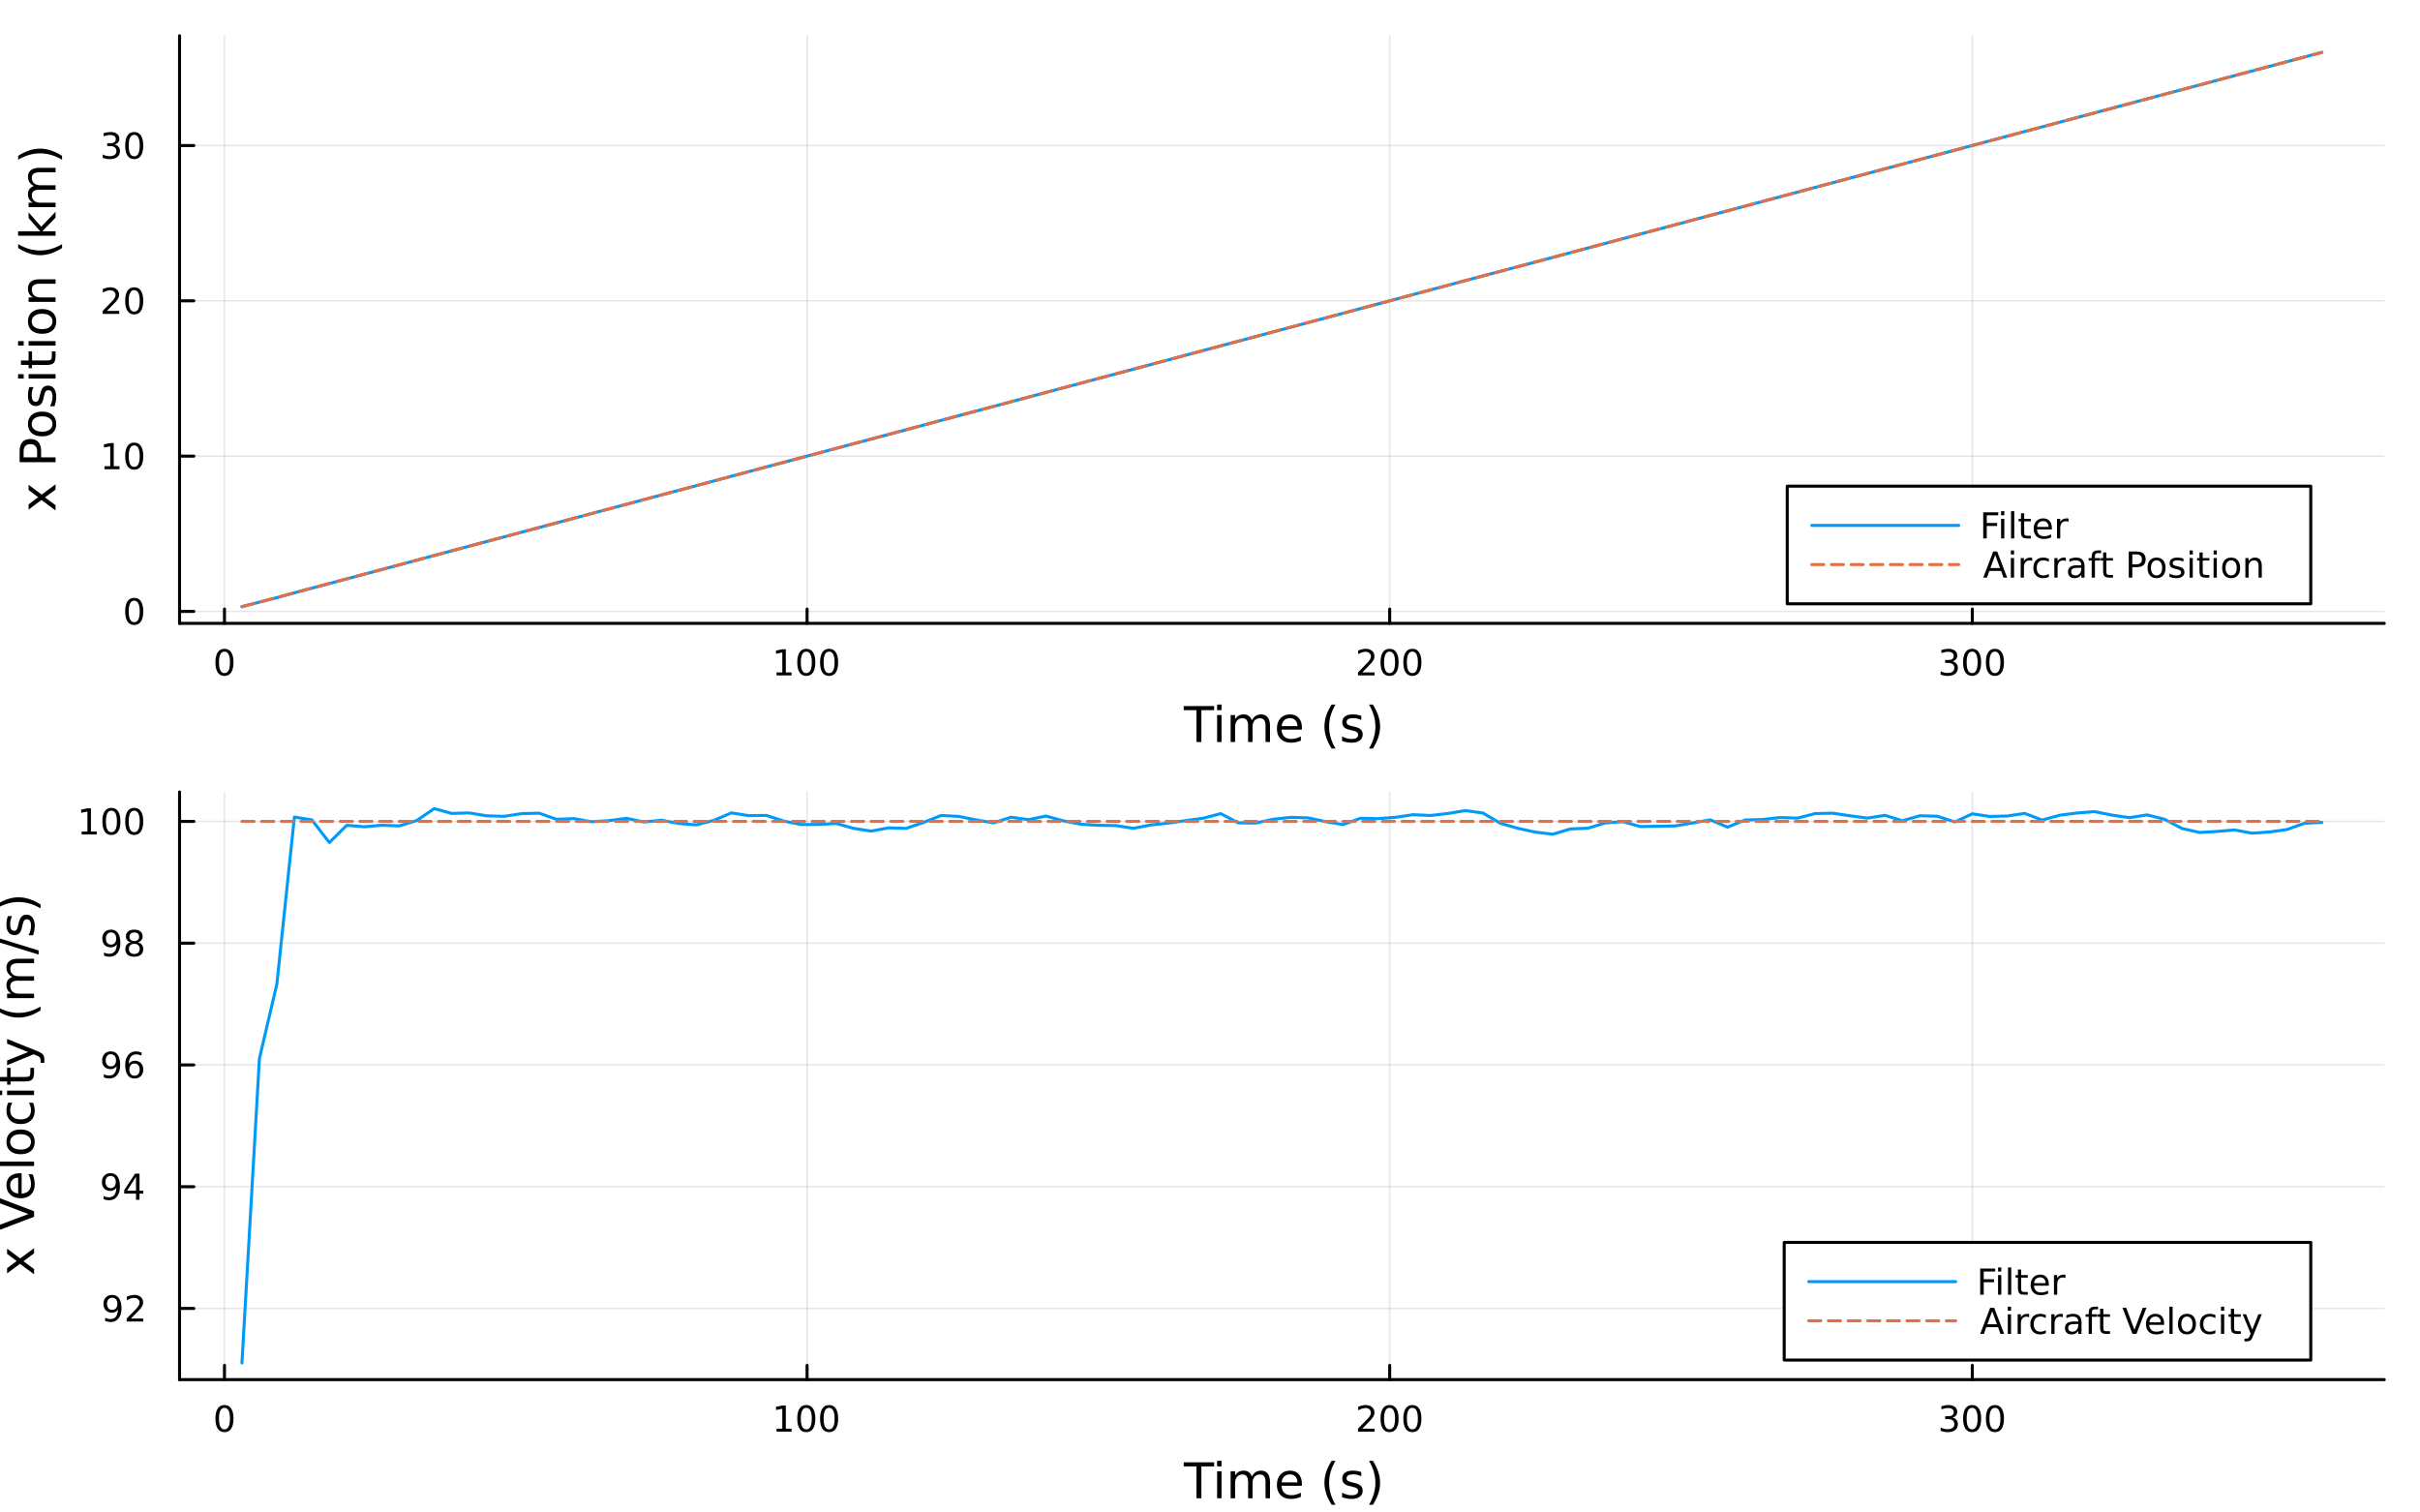 <?xml version="1.0" encoding="utf-8"?>
<svg xmlns="http://www.w3.org/2000/svg" xmlns:xlink="http://www.w3.org/1999/xlink" width="800" height="500" viewBox="0 0 3200 2000">
<rect x="0" y="0" width="3200" height="2000" fill="#333333" stroke="none"/>
<defs>
  <clipPath id="clip100">
    <rect x="0" y="0" width="3200" height="2000"/>
  </clipPath>
</defs>
<path clip-path="url(#clip100)" d="
M0 2000 L3200 2000 L3200 0 L0 0  Z
  " fill="#ffffff" fill-rule="evenodd" fill-opacity="1"/>
<defs>
  <clipPath id="clip101">
    <rect x="640" y="0" width="2241" height="2000"/>
  </clipPath>
</defs>
<path clip-path="url(#clip100)" d="
M237.419 824.31 L3152.76 824.31 L3152.76 47.244 L237.419 47.244  Z
  " fill="#ffffff" fill-rule="evenodd" fill-opacity="1"/>
<defs>
  <clipPath id="clip102">
    <rect x="237" y="47" width="2916" height="778"/>
  </clipPath>
</defs>
<polyline clip-path="url(#clip102)" style="stroke:#000000; stroke-linecap:round; stroke-linejoin:round; stroke-width:2; stroke-opacity:0.1; fill:none" points="
  296.817,824.31 296.817,47.244 
  "/>
<polyline clip-path="url(#clip102)" style="stroke:#000000; stroke-linecap:round; stroke-linejoin:round; stroke-width:2; stroke-opacity:0.1; fill:none" points="
  1067.21,824.31 1067.21,47.244 
  "/>
<polyline clip-path="url(#clip102)" style="stroke:#000000; stroke-linecap:round; stroke-linejoin:round; stroke-width:2; stroke-opacity:0.1; fill:none" points="
  1837.61,824.31 1837.61,47.244 
  "/>
<polyline clip-path="url(#clip102)" style="stroke:#000000; stroke-linecap:round; stroke-linejoin:round; stroke-width:2; stroke-opacity:0.1; fill:none" points="
  2608.01,824.31 2608.01,47.244 
  "/>
<polyline clip-path="url(#clip100)" style="stroke:#000000; stroke-linecap:round; stroke-linejoin:round; stroke-width:4; stroke-opacity:1; fill:none" points="
  237.419,824.31 3152.76,824.31 
  "/>
<polyline clip-path="url(#clip100)" style="stroke:#000000; stroke-linecap:round; stroke-linejoin:round; stroke-width:4; stroke-opacity:1; fill:none" points="
  296.817,824.31 296.817,805.412 
  "/>
<polyline clip-path="url(#clip100)" style="stroke:#000000; stroke-linecap:round; stroke-linejoin:round; stroke-width:4; stroke-opacity:1; fill:none" points="
  1067.21,824.31 1067.21,805.412 
  "/>
<polyline clip-path="url(#clip100)" style="stroke:#000000; stroke-linecap:round; stroke-linejoin:round; stroke-width:4; stroke-opacity:1; fill:none" points="
  1837.61,824.31 1837.61,805.412 
  "/>
<polyline clip-path="url(#clip100)" style="stroke:#000000; stroke-linecap:round; stroke-linejoin:round; stroke-width:4; stroke-opacity:1; fill:none" points="
  2608.01,824.31 2608.01,805.412 
  "/>
<path clip-path="url(#clip100)" d="M296.817 861.629 Q293.206 861.629 291.377 865.193 Q289.572 868.735 289.572 875.865 Q289.572 882.971 291.377 886.536 Q293.206 890.077 296.817 890.077 Q300.451 890.077 302.257 886.536 Q304.085 882.971 304.085 875.865 Q304.085 868.735 302.257 865.193 Q300.451 861.629 296.817 861.629 M296.817 857.925 Q302.627 857.925 305.683 862.531 Q308.761 867.115 308.761 875.865 Q308.761 884.591 305.683 889.198 Q302.627 893.781 296.817 893.781 Q291.007 893.781 287.928 889.198 Q284.873 884.591 284.873 875.865 Q284.873 867.115 287.928 862.531 Q291.007 857.925 296.817 857.925 Z" fill="#000000" fill-rule="evenodd" fill-opacity="1" /><path clip-path="url(#clip100)" d="M1026.82 889.175 L1034.46 889.175 L1034.46 862.809 L1026.15 864.476 L1026.15 860.217 L1034.41 858.55 L1039.09 858.55 L1039.09 889.175 L1046.73 889.175 L1046.73 893.11 L1026.82 893.11 L1026.82 889.175 Z" fill="#000000" fill-rule="evenodd" fill-opacity="1" /><path clip-path="url(#clip100)" d="M1066.17 861.629 Q1062.56 861.629 1060.73 865.193 Q1058.93 868.735 1058.93 875.865 Q1058.93 882.971 1060.73 886.536 Q1062.56 890.077 1066.17 890.077 Q1069.81 890.077 1071.61 886.536 Q1073.44 882.971 1073.44 875.865 Q1073.44 868.735 1071.61 865.193 Q1069.81 861.629 1066.17 861.629 M1066.17 857.925 Q1071.98 857.925 1075.04 862.531 Q1078.12 867.115 1078.12 875.865 Q1078.12 884.591 1075.04 889.198 Q1071.98 893.781 1066.17 893.781 Q1060.36 893.781 1057.28 889.198 Q1054.23 884.591 1054.23 875.865 Q1054.23 867.115 1057.28 862.531 Q1060.36 857.925 1066.17 857.925 Z" fill="#000000" fill-rule="evenodd" fill-opacity="1" /><path clip-path="url(#clip100)" d="M1096.33 861.629 Q1092.72 861.629 1090.89 865.193 Q1089.09 868.735 1089.09 875.865 Q1089.09 882.971 1090.89 886.536 Q1092.72 890.077 1096.33 890.077 Q1099.97 890.077 1101.77 886.536 Q1103.6 882.971 1103.6 875.865 Q1103.6 868.735 1101.77 865.193 Q1099.97 861.629 1096.33 861.629 M1096.33 857.925 Q1102.14 857.925 1105.2 862.531 Q1108.28 867.115 1108.28 875.865 Q1108.28 884.591 1105.2 889.198 Q1102.14 893.781 1096.33 893.781 Q1090.52 893.781 1087.45 889.198 Q1084.39 884.591 1084.39 875.865 Q1084.39 867.115 1087.45 862.531 Q1090.52 857.925 1096.33 857.925 Z" fill="#000000" fill-rule="evenodd" fill-opacity="1" /><path clip-path="url(#clip100)" d="M1801.3 889.175 L1817.62 889.175 L1817.62 893.11 L1795.68 893.11 L1795.68 889.175 Q1798.34 886.42 1802.92 881.79 Q1807.53 877.138 1808.71 875.795 Q1810.96 873.272 1811.84 871.536 Q1812.74 869.777 1812.74 868.087 Q1812.74 865.332 1810.79 863.596 Q1808.87 861.86 1805.77 861.86 Q1803.57 861.86 1801.12 862.624 Q1798.69 863.388 1795.91 864.939 L1795.91 860.217 Q1798.73 859.082 1801.19 858.504 Q1803.64 857.925 1805.68 857.925 Q1811.05 857.925 1814.24 860.61 Q1817.44 863.295 1817.44 867.786 Q1817.44 869.916 1816.63 871.837 Q1815.84 873.735 1813.73 876.328 Q1813.16 876.999 1810.05 880.216 Q1806.95 883.411 1801.3 889.175 Z" fill="#000000" fill-rule="evenodd" fill-opacity="1" /><path clip-path="url(#clip100)" d="M1837.44 861.629 Q1833.83 861.629 1832 865.193 Q1830.19 868.735 1830.19 875.865 Q1830.19 882.971 1832 886.536 Q1833.83 890.077 1837.44 890.077 Q1841.07 890.077 1842.88 886.536 Q1844.71 882.971 1844.71 875.865 Q1844.71 868.735 1842.88 865.193 Q1841.07 861.629 1837.44 861.629 M1837.44 857.925 Q1843.25 857.925 1846.3 862.531 Q1849.38 867.115 1849.38 875.865 Q1849.38 884.591 1846.3 889.198 Q1843.25 893.781 1837.44 893.781 Q1831.63 893.781 1828.55 889.198 Q1825.49 884.591 1825.49 875.865 Q1825.49 867.115 1828.55 862.531 Q1831.63 857.925 1837.44 857.925 Z" fill="#000000" fill-rule="evenodd" fill-opacity="1" /><path clip-path="url(#clip100)" d="M1867.6 861.629 Q1863.99 861.629 1862.16 865.193 Q1860.35 868.735 1860.35 875.865 Q1860.35 882.971 1862.16 886.536 Q1863.99 890.077 1867.6 890.077 Q1871.23 890.077 1873.04 886.536 Q1874.87 882.971 1874.87 875.865 Q1874.87 868.735 1873.04 865.193 Q1871.23 861.629 1867.6 861.629 M1867.6 857.925 Q1873.41 857.925 1876.47 862.531 Q1879.54 867.115 1879.54 875.865 Q1879.54 884.591 1876.47 889.198 Q1873.41 893.781 1867.6 893.781 Q1861.79 893.781 1858.71 889.198 Q1855.65 884.591 1855.65 875.865 Q1855.65 867.115 1858.71 862.531 Q1861.79 857.925 1867.6 857.925 Z" fill="#000000" fill-rule="evenodd" fill-opacity="1" /><path clip-path="url(#clip100)" d="M2581.77 874.476 Q2585.13 875.193 2587 877.462 Q2588.9 879.73 2588.9 883.064 Q2588.9 888.179 2585.38 890.98 Q2581.86 893.781 2575.38 893.781 Q2573.21 893.781 2570.89 893.341 Q2568.6 892.925 2566.14 892.068 L2566.14 887.554 Q2568.09 888.689 2570.4 889.267 Q2572.72 889.846 2575.24 889.846 Q2579.64 889.846 2581.93 888.11 Q2584.25 886.374 2584.25 883.064 Q2584.25 880.008 2582.09 878.295 Q2579.96 876.559 2576.14 876.559 L2572.12 876.559 L2572.12 872.716 L2576.33 872.716 Q2579.78 872.716 2581.61 871.351 Q2583.44 869.962 2583.44 867.369 Q2583.44 864.707 2581.54 863.295 Q2579.66 861.86 2576.14 861.86 Q2574.22 861.86 2572.02 862.277 Q2569.83 862.693 2567.19 863.573 L2567.19 859.406 Q2569.85 858.666 2572.16 858.295 Q2574.5 857.925 2576.56 857.925 Q2581.89 857.925 2584.99 860.355 Q2588.09 862.763 2588.09 866.883 Q2588.09 869.753 2586.45 871.744 Q2584.8 873.712 2581.77 874.476 Z" fill="#000000" fill-rule="evenodd" fill-opacity="1" /><path clip-path="url(#clip100)" d="M2607.77 861.629 Q2604.15 861.629 2602.33 865.193 Q2600.52 868.735 2600.52 875.865 Q2600.52 882.971 2602.33 886.536 Q2604.15 890.077 2607.77 890.077 Q2611.4 890.077 2613.2 886.536 Q2615.03 882.971 2615.03 875.865 Q2615.03 868.735 2613.2 865.193 Q2611.4 861.629 2607.77 861.629 M2607.77 857.925 Q2613.58 857.925 2616.63 862.531 Q2619.71 867.115 2619.71 875.865 Q2619.71 884.591 2616.63 889.198 Q2613.58 893.781 2607.77 893.781 Q2601.95 893.781 2598.88 889.198 Q2595.82 884.591 2595.82 875.865 Q2595.82 867.115 2598.88 862.531 Q2601.95 857.925 2607.77 857.925 Z" fill="#000000" fill-rule="evenodd" fill-opacity="1" /><path clip-path="url(#clip100)" d="M2637.93 861.629 Q2634.32 861.629 2632.49 865.193 Q2630.68 868.735 2630.68 875.865 Q2630.68 882.971 2632.49 886.536 Q2634.32 890.077 2637.93 890.077 Q2641.56 890.077 2643.37 886.536 Q2645.2 882.971 2645.2 875.865 Q2645.2 868.735 2643.37 865.193 Q2641.56 861.629 2637.93 861.629 M2637.93 857.925 Q2643.74 857.925 2646.79 862.531 Q2649.87 867.115 2649.87 875.865 Q2649.87 884.591 2646.79 889.198 Q2643.74 893.781 2637.93 893.781 Q2632.12 893.781 2629.04 889.198 Q2625.98 884.591 2625.98 875.865 Q2625.98 867.115 2629.04 862.531 Q2632.12 857.925 2637.93 857.925 Z" fill="#000000" fill-rule="evenodd" fill-opacity="1" /><path clip-path="url(#clip100)" d="M1565.26 933.654 L1605.46 933.654 L1605.46 939.065 L1588.59 939.065 L1588.59 981.174 L1582.13 981.174 L1582.13 939.065 L1565.26 939.065 L1565.26 933.654 Z" fill="#000000" fill-rule="evenodd" fill-opacity="1" /><path clip-path="url(#clip100)" d="M1609.41 945.526 L1615.26 945.526 L1615.26 981.174 L1609.41 981.174 L1609.41 945.526 M1609.41 931.649 L1615.26 931.649 L1615.26 939.065 L1609.41 939.065 L1609.41 931.649 Z" fill="#000000" fill-rule="evenodd" fill-opacity="1" /><path clip-path="url(#clip100)" d="M1655.27 952.369 Q1657.47 948.422 1660.52 946.544 Q1663.58 944.667 1667.72 944.667 Q1673.29 944.667 1676.31 948.581 Q1679.33 952.465 1679.33 959.658 L1679.33 981.174 L1673.44 981.174 L1673.44 959.849 Q1673.44 954.724 1671.63 952.242 Q1669.82 949.759 1666.09 949.759 Q1661.54 949.759 1658.9 952.783 Q1656.26 955.807 1656.26 961.026 L1656.26 981.174 L1650.37 981.174 L1650.37 959.849 Q1650.37 954.693 1648.55 952.242 Q1646.74 949.759 1642.95 949.759 Q1638.46 949.759 1635.82 952.815 Q1633.18 955.838 1633.18 961.026 L1633.18 981.174 L1627.29 981.174 L1627.29 945.526 L1633.18 945.526 L1633.18 951.064 Q1635.19 947.786 1637.99 946.226 Q1640.79 944.667 1644.64 944.667 Q1648.52 944.667 1651.23 946.64 Q1653.97 948.613 1655.27 952.369 Z" fill="#000000" fill-rule="evenodd" fill-opacity="1" /><path clip-path="url(#clip100)" d="M1721.51 961.886 L1721.51 964.75 L1694.58 964.75 Q1694.96 970.798 1698.21 973.981 Q1701.49 977.132 1707.31 977.132 Q1710.68 977.132 1713.83 976.304 Q1717.02 975.477 1720.14 973.821 L1720.14 979.36 Q1716.99 980.696 1713.68 981.397 Q1710.37 982.097 1706.96 982.097 Q1698.43 982.097 1693.43 977.132 Q1688.47 972.166 1688.47 963.7 Q1688.47 954.947 1693.18 949.823 Q1697.92 944.667 1705.94 944.667 Q1713.13 944.667 1717.3 949.313 Q1721.51 953.929 1721.51 961.886 M1715.65 960.167 Q1715.59 955.361 1712.94 952.496 Q1710.33 949.632 1706 949.632 Q1701.1 949.632 1698.14 952.401 Q1695.21 955.17 1694.77 960.199 L1715.65 960.167 Z" fill="#000000" fill-rule="evenodd" fill-opacity="1" /><path clip-path="url(#clip100)" d="M1765.91 931.712 Q1761.64 939.033 1759.57 946.194 Q1757.5 953.356 1757.5 960.708 Q1757.5 968.06 1759.57 975.286 Q1761.67 982.479 1765.91 989.768 L1760.81 989.768 Q1756.04 982.288 1753.65 975.063 Q1751.3 967.838 1751.3 960.708 Q1751.3 953.61 1753.65 946.417 Q1756.01 939.224 1760.81 931.712 L1765.91 931.712 Z" fill="#000000" fill-rule="evenodd" fill-opacity="1" /><path clip-path="url(#clip100)" d="M1799.99 946.576 L1799.99 952.114 Q1797.51 950.841 1794.84 950.205 Q1792.16 949.568 1789.3 949.568 Q1784.94 949.568 1782.74 950.905 Q1780.58 952.242 1780.58 954.915 Q1780.58 956.952 1782.14 958.13 Q1783.7 959.276 1788.41 960.326 L1790.41 960.772 Q1796.65 962.109 1799.26 964.559 Q1801.9 966.978 1801.9 971.339 Q1801.9 976.304 1797.96 979.2 Q1794.04 982.097 1787.17 982.097 Q1784.3 982.097 1781.18 981.524 Q1778.1 980.983 1774.66 979.869 L1774.66 973.821 Q1777.91 975.508 1781.06 976.368 Q1784.21 977.195 1787.29 977.195 Q1791.43 977.195 1793.66 975.795 Q1795.89 974.363 1795.89 971.784 Q1795.89 969.397 1794.27 968.124 Q1792.67 966.851 1787.23 965.673 L1785.19 965.196 Q1779.75 964.05 1777.33 961.695 Q1774.91 959.308 1774.91 955.17 Q1774.91 950.141 1778.48 947.404 Q1782.04 944.667 1788.6 944.667 Q1791.85 944.667 1794.71 945.144 Q1797.58 945.621 1799.99 946.576 Z" fill="#000000" fill-rule="evenodd" fill-opacity="1" /><path clip-path="url(#clip100)" d="M1810.31 931.712 L1815.4 931.712 Q1820.17 939.224 1822.53 946.417 Q1824.92 953.61 1824.92 960.708 Q1824.92 967.838 1822.53 975.063 Q1820.17 982.288 1815.4 989.768 L1810.31 989.768 Q1814.54 982.479 1816.61 975.286 Q1818.71 968.06 1818.71 960.708 Q1818.71 953.356 1816.61 946.194 Q1814.54 939.033 1810.31 931.712 Z" fill="#000000" fill-rule="evenodd" fill-opacity="1" /><polyline clip-path="url(#clip102)" style="stroke:#000000; stroke-linecap:round; stroke-linejoin:round; stroke-width:2; stroke-opacity:0.1; fill:none" points="
  237.419,808.479 3152.76,808.479 
  "/>
<polyline clip-path="url(#clip102)" style="stroke:#000000; stroke-linecap:round; stroke-linejoin:round; stroke-width:2; stroke-opacity:0.1; fill:none" points="
  237.419,603.143 3152.76,603.143 
  "/>
<polyline clip-path="url(#clip102)" style="stroke:#000000; stroke-linecap:round; stroke-linejoin:round; stroke-width:2; stroke-opacity:0.1; fill:none" points="
  237.419,397.806 3152.76,397.806 
  "/>
<polyline clip-path="url(#clip102)" style="stroke:#000000; stroke-linecap:round; stroke-linejoin:round; stroke-width:2; stroke-opacity:0.1; fill:none" points="
  237.419,192.47 3152.76,192.47 
  "/>
<polyline clip-path="url(#clip100)" style="stroke:#000000; stroke-linecap:round; stroke-linejoin:round; stroke-width:4; stroke-opacity:1; fill:none" points="
  237.419,824.31 237.419,47.244 
  "/>
<polyline clip-path="url(#clip100)" style="stroke:#000000; stroke-linecap:round; stroke-linejoin:round; stroke-width:4; stroke-opacity:1; fill:none" points="
  237.419,808.479 256.317,808.479 
  "/>
<polyline clip-path="url(#clip100)" style="stroke:#000000; stroke-linecap:round; stroke-linejoin:round; stroke-width:4; stroke-opacity:1; fill:none" points="
  237.419,603.143 256.317,603.143 
  "/>
<polyline clip-path="url(#clip100)" style="stroke:#000000; stroke-linecap:round; stroke-linejoin:round; stroke-width:4; stroke-opacity:1; fill:none" points="
  237.419,397.806 256.317,397.806 
  "/>
<polyline clip-path="url(#clip100)" style="stroke:#000000; stroke-linecap:round; stroke-linejoin:round; stroke-width:4; stroke-opacity:1; fill:none" points="
  237.419,192.47 256.317,192.47 
  "/>
<path clip-path="url(#clip100)" d="M177.475 794.278 Q173.864 794.278 172.035 797.843 Q170.23 801.384 170.23 808.514 Q170.23 815.62 172.035 819.185 Q173.864 822.727 177.475 822.727 Q181.109 822.727 182.915 819.185 Q184.743 815.62 184.743 808.514 Q184.743 801.384 182.915 797.843 Q181.109 794.278 177.475 794.278 M177.475 790.574 Q183.285 790.574 186.341 795.181 Q189.419 799.764 189.419 808.514 Q189.419 817.241 186.341 821.847 Q183.285 826.43 177.475 826.43 Q171.665 826.43 168.586 821.847 Q165.531 817.241 165.531 808.514 Q165.531 799.764 168.586 795.181 Q171.665 790.574 177.475 790.574 Z" fill="#000000" fill-rule="evenodd" fill-opacity="1" /><path clip-path="url(#clip100)" d="M138.123 616.488 L145.762 616.488 L145.762 590.122 L137.452 591.789 L137.452 587.529 L145.716 585.863 L150.392 585.863 L150.392 616.488 L158.031 616.488 L158.031 620.423 L138.123 620.423 L138.123 616.488 Z" fill="#000000" fill-rule="evenodd" fill-opacity="1" /><path clip-path="url(#clip100)" d="M177.475 588.941 Q173.864 588.941 172.035 592.506 Q170.23 596.048 170.23 603.177 Q170.23 610.284 172.035 613.849 Q173.864 617.39 177.475 617.39 Q181.109 617.39 182.915 613.849 Q184.743 610.284 184.743 603.177 Q184.743 596.048 182.915 592.506 Q181.109 588.941 177.475 588.941 M177.475 585.238 Q183.285 585.238 186.341 589.844 Q189.419 594.427 189.419 603.177 Q189.419 611.904 186.341 616.511 Q183.285 621.094 177.475 621.094 Q171.665 621.094 168.586 616.511 Q165.531 611.904 165.531 603.177 Q165.531 594.427 168.586 589.844 Q171.665 585.238 177.475 585.238 Z" fill="#000000" fill-rule="evenodd" fill-opacity="1" /><path clip-path="url(#clip100)" d="M141.341 411.151 L157.66 411.151 L157.66 415.086 L135.716 415.086 L135.716 411.151 Q138.378 408.397 142.961 403.767 Q147.568 399.114 148.748 397.772 Q150.994 395.249 151.873 393.512 Q152.776 391.753 152.776 390.063 Q152.776 387.309 150.832 385.573 Q148.91 383.837 145.808 383.837 Q143.609 383.837 141.156 384.6 Q138.725 385.364 135.947 386.915 L135.947 382.193 Q138.771 381.059 141.225 380.48 Q143.679 379.901 145.716 379.901 Q151.086 379.901 154.281 382.587 Q157.475 385.272 157.475 389.762 Q157.475 391.892 156.665 393.813 Q155.878 395.711 153.771 398.304 Q153.193 398.975 150.091 402.193 Q146.989 405.387 141.341 411.151 Z" fill="#000000" fill-rule="evenodd" fill-opacity="1" /><path clip-path="url(#clip100)" d="M177.475 383.605 Q173.864 383.605 172.035 387.17 Q170.23 390.711 170.23 397.841 Q170.23 404.948 172.035 408.512 Q173.864 412.054 177.475 412.054 Q181.109 412.054 182.915 408.512 Q184.743 404.948 184.743 397.841 Q184.743 390.711 182.915 387.17 Q181.109 383.605 177.475 383.605 M177.475 379.901 Q183.285 379.901 186.341 384.508 Q189.419 389.091 189.419 397.841 Q189.419 406.568 186.341 411.174 Q183.285 415.758 177.475 415.758 Q171.665 415.758 168.586 411.174 Q165.531 406.568 165.531 397.841 Q165.531 389.091 168.586 384.508 Q171.665 379.901 177.475 379.901 Z" fill="#000000" fill-rule="evenodd" fill-opacity="1" /><path clip-path="url(#clip100)" d="M151.48 191.116 Q154.836 191.833 156.711 194.102 Q158.609 196.37 158.609 199.704 Q158.609 204.819 155.091 207.62 Q151.572 210.421 145.091 210.421 Q142.915 210.421 140.6 209.981 Q138.309 209.565 135.855 208.708 L135.855 204.194 Q137.799 205.329 140.114 205.907 Q142.429 206.486 144.952 206.486 Q149.35 206.486 151.642 204.75 Q153.957 203.014 153.957 199.704 Q153.957 196.648 151.804 194.935 Q149.674 193.199 145.855 193.199 L141.827 193.199 L141.827 189.357 L146.04 189.357 Q149.489 189.357 151.318 187.991 Q153.146 186.602 153.146 184.009 Q153.146 181.347 151.248 179.935 Q149.373 178.5 145.855 178.5 Q143.933 178.5 141.734 178.917 Q139.535 179.334 136.896 180.213 L136.896 176.046 Q139.559 175.306 141.873 174.935 Q144.211 174.565 146.271 174.565 Q151.595 174.565 154.697 176.996 Q157.799 179.403 157.799 183.523 Q157.799 186.394 156.156 188.384 Q154.512 190.352 151.48 191.116 Z" fill="#000000" fill-rule="evenodd" fill-opacity="1" /><path clip-path="url(#clip100)" d="M177.475 178.269 Q173.864 178.269 172.035 181.833 Q170.23 185.375 170.23 192.505 Q170.23 199.611 172.035 203.176 Q173.864 206.718 177.475 206.718 Q181.109 206.718 182.915 203.176 Q184.743 199.611 184.743 192.505 Q184.743 185.375 182.915 181.833 Q181.109 178.269 177.475 178.269 M177.475 174.565 Q183.285 174.565 186.341 179.171 Q189.419 183.755 189.419 192.505 Q189.419 201.232 186.341 205.838 Q183.285 210.421 177.475 210.421 Q171.665 210.421 168.586 205.838 Q165.531 201.232 165.531 192.505 Q165.531 183.755 168.586 179.171 Q171.665 174.565 177.475 174.565 Z" fill="#000000" fill-rule="evenodd" fill-opacity="1" /><path clip-path="url(#clip100)" d="M37.812 641.103 L55.158 653.993 L73.46 640.434 L73.46 647.341 L59.455 657.717 L73.46 668.093 L73.46 675 L54.808 661.155 L37.812 673.823 L37.812 666.916 L50.512 657.463 L37.812 648.01 L37.812 641.103 Z" fill="#000000" fill-rule="evenodd" fill-opacity="1" /><path clip-path="url(#clip100)" d="M31.224 604.755 L49.079 604.755 L49.079 596.67 Q49.079 592.182 46.756 589.732 Q44.432 587.281 40.136 587.281 Q35.87 587.281 33.547 589.732 Q31.224 592.182 31.224 596.67 L31.224 604.755 M25.94 611.184 L25.94 596.67 Q25.94 588.681 29.568 584.607 Q33.165 580.501 40.136 580.501 Q47.17 580.501 50.766 584.607 Q54.363 588.681 54.363 596.67 L54.363 604.755 L73.46 604.755 L73.46 611.184 L25.94 611.184 Z" fill="#000000" fill-rule="evenodd" fill-opacity="1" /><path clip-path="url(#clip100)" d="M41.918 560.64 Q41.918 565.351 45.61 568.088 Q49.27 570.825 55.668 570.825 Q62.065 570.825 65.757 568.12 Q69.418 565.383 69.418 560.64 Q69.418 555.962 65.726 553.224 Q62.033 550.487 55.668 550.487 Q49.334 550.487 45.642 553.224 Q41.918 555.962 41.918 560.64 M36.953 560.64 Q36.953 553.001 41.918 548.641 Q46.883 544.28 55.668 544.28 Q64.421 544.28 69.418 548.641 Q74.383 553.001 74.383 560.64 Q74.383 568.311 69.418 572.671 Q64.421 577 55.668 577 Q46.883 577 41.918 572.671 Q36.953 568.311 36.953 560.64 Z" fill="#000000" fill-rule="evenodd" fill-opacity="1" /><path clip-path="url(#clip100)" d="M38.862 511.847 L44.401 511.847 Q43.127 514.33 42.491 517.003 Q41.854 519.677 41.854 522.542 Q41.854 526.902 43.191 529.098 Q44.528 531.263 47.201 531.263 Q49.238 531.263 50.416 529.703 Q51.562 528.143 52.612 523.433 L53.058 521.428 Q54.395 515.189 56.845 512.579 Q59.264 509.937 63.625 509.937 Q68.59 509.937 71.487 513.884 Q74.383 517.799 74.383 524.674 Q74.383 527.539 73.81 530.658 Q73.269 533.745 72.155 537.183 L66.108 537.183 Q67.794 533.936 68.654 530.785 Q69.481 527.634 69.481 524.547 Q69.481 520.409 68.081 518.181 Q66.649 515.953 64.07 515.953 Q61.683 515.953 60.41 517.576 Q59.137 519.168 57.959 524.61 L57.482 526.647 Q56.336 532.09 53.981 534.509 Q51.594 536.928 47.456 536.928 Q42.427 536.928 39.69 533.363 Q36.953 529.798 36.953 523.242 Q36.953 519.995 37.43 517.131 Q37.907 514.266 38.862 511.847 Z" fill="#000000" fill-rule="evenodd" fill-opacity="1" /><path clip-path="url(#clip100)" d="M37.812 500.612 L37.812 494.755 L73.46 494.755 L73.46 500.612 L37.812 500.612 M23.935 500.612 L23.935 494.755 L31.351 494.755 L31.351 500.612 L23.935 500.612 Z" fill="#000000" fill-rule="evenodd" fill-opacity="1" /><path clip-path="url(#clip100)" d="M27.691 476.708 L37.812 476.708 L37.812 464.645 L42.364 464.645 L42.364 476.708 L61.715 476.708 Q66.076 476.708 67.317 475.531 Q68.558 474.321 68.558 470.661 L68.558 464.645 L73.46 464.645 L73.46 470.661 Q73.46 477.441 70.945 480.019 Q68.399 482.597 61.715 482.597 L42.364 482.597 L42.364 486.894 L37.812 486.894 L37.812 482.597 L27.691 482.597 L27.691 476.708 Z" fill="#000000" fill-rule="evenodd" fill-opacity="1" /><path clip-path="url(#clip100)" d="M37.812 456.943 L37.812 451.086 L73.46 451.086 L73.46 456.943 L37.812 456.943 M23.935 456.943 L23.935 451.086 L31.351 451.086 L31.351 456.943 L23.935 456.943 Z" fill="#000000" fill-rule="evenodd" fill-opacity="1" /><path clip-path="url(#clip100)" d="M41.918 425.019 Q41.918 429.73 45.61 432.467 Q49.27 435.204 55.668 435.204 Q62.065 435.204 65.757 432.499 Q69.418 429.761 69.418 425.019 Q69.418 420.34 65.726 417.603 Q62.033 414.866 55.668 414.866 Q49.334 414.866 45.642 417.603 Q41.918 420.34 41.918 425.019 M36.953 425.019 Q36.953 417.38 41.918 413.02 Q46.883 408.659 55.668 408.659 Q64.421 408.659 69.418 413.02 Q74.383 417.38 74.383 425.019 Q74.383 432.69 69.418 437.05 Q64.421 441.379 55.668 441.379 Q46.883 441.379 41.918 437.05 Q36.953 432.69 36.953 425.019 Z" fill="#000000" fill-rule="evenodd" fill-opacity="1" /><path clip-path="url(#clip100)" d="M51.944 369.319 L73.46 369.319 L73.46 375.175 L52.135 375.175 Q47.074 375.175 44.56 377.149 Q42.045 379.122 42.045 383.069 Q42.045 387.811 45.069 390.549 Q48.093 393.286 53.312 393.286 L73.46 393.286 L73.46 399.174 L37.812 399.174 L37.812 393.286 L43.35 393.286 Q40.136 391.185 38.544 388.352 Q36.953 385.488 36.953 381.764 Q36.953 375.621 40.772 372.47 Q44.56 369.319 51.944 369.319 Z" fill="#000000" fill-rule="evenodd" fill-opacity="1" /><path clip-path="url(#clip100)" d="M23.998 322.849 Q31.319 327.114 38.48 329.183 Q45.642 331.252 52.994 331.252 Q60.347 331.252 67.572 329.183 Q74.765 327.083 82.054 322.849 L82.054 327.942 Q74.574 332.716 67.349 335.103 Q60.124 337.459 52.994 337.459 Q45.896 337.459 38.703 335.103 Q31.51 332.748 23.998 327.942 L23.998 322.849 Z" fill="#000000" fill-rule="evenodd" fill-opacity="1" /><path clip-path="url(#clip100)" d="M23.935 311.709 L23.935 305.821 L53.185 305.821 L37.812 288.347 L37.812 280.867 L54.49 299.774 L73.46 280.072 L73.46 287.711 L56.05 305.821 L73.46 305.821 L73.46 311.709 L23.935 311.709 Z" fill="#000000" fill-rule="evenodd" fill-opacity="1" /><path clip-path="url(#clip100)" d="M44.655 245.983 Q40.708 243.787 38.831 240.732 Q36.953 237.676 36.953 233.538 Q36.953 227.968 40.867 224.945 Q44.751 221.921 51.944 221.921 L73.46 221.921 L73.46 227.809 L52.135 227.809 Q47.01 227.809 44.528 229.624 Q42.045 231.438 42.045 235.162 Q42.045 239.713 45.069 242.355 Q48.093 244.997 53.312 244.997 L73.46 244.997 L73.46 250.885 L52.135 250.885 Q46.979 250.885 44.528 252.699 Q42.045 254.513 42.045 258.301 Q42.045 262.789 45.101 265.431 Q48.124 268.072 53.312 268.072 L73.46 268.072 L73.46 273.961 L37.812 273.961 L37.812 268.072 L43.35 268.072 Q40.072 266.067 38.512 263.266 Q36.953 260.465 36.953 256.614 Q36.953 252.731 38.926 250.026 Q40.899 247.288 44.655 245.983 Z" fill="#000000" fill-rule="evenodd" fill-opacity="1" /><path clip-path="url(#clip100)" d="M23.998 211.163 L23.998 206.07 Q31.51 201.296 38.703 198.941 Q45.896 196.554 52.994 196.554 Q60.124 196.554 67.349 198.941 Q74.574 201.296 82.054 206.07 L82.054 211.163 Q74.765 206.93 67.572 204.861 Q60.347 202.76 52.994 202.76 Q45.642 202.76 38.48 204.861 Q31.319 206.93 23.998 211.163 Z" fill="#000000" fill-rule="evenodd" fill-opacity="1" /><polyline clip-path="url(#clip102)" style="stroke:#009af9; stroke-linecap:round; stroke-linejoin:round; stroke-width:4; stroke-opacity:1; fill:none" points="
  319.929,802.11 343.041,796.243 366.153,790.27 389.265,783.878 412.377,777.735 435.488,771.639 458.6,765.438 481.712,759.283 504.824,753.11 527.936,746.963 
  551.048,740.775 574.16,734.527 597.272,728.379 620.384,722.203 643.496,716.06 666.608,709.898 689.719,703.718 712.831,697.546 735.943,691.421 759.055,685.252 
  782.167,679.113 805.279,672.944 828.391,666.765 851.503,660.629 874.615,654.456 897.727,648.319 920.839,642.173 943.95,635.98 967.062,629.763 990.174,623.614 
  1013.29,617.446 1036.4,611.323 1059.51,605.189 1082.62,599.031 1105.73,592.866 1128.85,586.746 1151.96,580.614 1175.07,574.44 1198.18,568.29 1221.29,562.091 
  1244.41,555.879 1267.52,549.721 1290.63,543.582 1313.74,537.443 1336.85,531.241 1359.96,525.095 1383.08,518.906 1406.19,512.778 1429.3,506.643 1452.41,500.494 
  1475.52,494.34 1498.64,488.204 1521.75,482.025 1544.86,475.855 1567.97,469.678 1591.08,463.499 1614.2,457.3 1637.31,451.203 1660.42,445.046 1683.53,438.859 
  1706.64,432.682 1729.76,426.522 1752.87,420.387 1775.98,414.25 1799.09,408.045 1822.2,401.884 1845.32,395.711 1868.43,389.527 1891.54,383.366 1914.65,377.185 
  1937.76,370.995 1960.87,364.842 1983.99,358.752 2007.1,352.632 2030.21,346.508 2053.32,340.375 2076.43,334.188 2099.55,328.03 2122.66,321.836 2145.77,315.668 
  2168.88,309.545 2191.99,303.388 2215.11,297.231 2238.22,291.052 2261.33,284.87 2284.44,278.764 2307.55,272.555 2330.67,266.39 2353.78,260.213 2376.89,254.054 
  2400,247.856 2423.11,241.685 2446.22,235.536 2469.34,229.388 2492.45,223.203 2515.56,217.078 2538.67,210.879 2561.78,204.718 2584.9,198.595 2608.01,192.374 
  2631.12,186.227 2654.23,180.058 2677.34,173.872 2700.46,167.755 2723.57,161.557 2746.68,155.373 2769.79,149.194 2792.9,143.051 2816.02,136.904 2839.13,130.719 
  2862.24,124.586 2885.35,118.494 2908.46,112.371 2931.57,106.215 2954.69,100.053 2977.8,93.926 3000.91,87.769 3024.02,81.601 3047.13,75.401 3070.25,69.237 
  
  "/>
<polyline clip-path="url(#clip102)" style="stroke:#e26f46; stroke-linecap:round; stroke-linejoin:round; stroke-width:4; stroke-opacity:1; fill:none" stroke-dasharray="16, 10" points="
  319.929,802.317 343.041,796.157 366.153,789.995 389.265,783.836 412.377,777.676 435.488,771.516 458.6,765.356 481.712,759.194 504.824,753.036 527.936,746.874 
  551.048,740.715 574.16,734.555 597.272,728.395 620.384,722.237 643.496,716.075 666.608,709.914 689.719,703.751 712.831,697.59 735.943,691.432 759.055,685.271 
  782.167,679.112 805.279,672.953 828.391,666.792 851.503,660.633 874.615,654.474 897.727,648.316 920.839,642.155 943.95,635.994 967.062,629.833 990.174,623.673 
  1013.29,617.513 1036.4,611.351 1059.51,605.192 1082.62,599.031 1105.73,592.869 1128.85,586.709 1151.96,580.549 1175.07,574.386 1198.18,568.226 1221.29,562.068 
  1244.41,555.906 1267.52,549.744 1290.63,543.585 1313.74,537.425 1336.85,531.265 1359.96,525.106 1383.08,518.945 1406.19,512.785 1429.3,506.625 1452.41,500.464 
  1475.52,494.304 1498.64,488.146 1521.75,481.984 1544.86,475.825 1567.97,469.665 1591.08,463.505 1614.2,457.345 1637.31,451.182 1660.42,445.023 1683.53,438.862 
  1706.64,432.7 1729.76,426.538 1752.87,420.38 1775.98,414.221 1799.09,408.058 1822.2,401.896 1845.32,395.735 1868.43,389.575 1891.54,383.414 1914.65,377.254 
  1937.76,371.094 1960.87,364.933 1983.99,358.773 2007.1,352.616 2030.21,346.454 2053.32,340.293 2076.43,334.132 2099.55,327.972 2122.66,321.813 2145.77,315.653 
  2168.88,309.493 2191.99,303.335 2215.11,297.176 2238.22,291.016 2261.33,284.856 2284.44,278.696 2307.55,272.536 2330.67,266.378 2353.78,260.216 2376.89,254.056 
  2400,247.894 2423.11,241.735 2446.22,235.574 2469.34,229.416 2492.45,223.256 2515.56,217.098 2538.67,210.939 2561.78,204.78 2584.9,198.618 2608.01,192.456 
  2631.12,186.295 2654.23,180.133 2677.34,173.972 2700.46,167.813 2723.57,161.655 2746.68,155.495 2769.79,149.336 2792.9,143.175 2816.02,137.014 2839.13,130.852 
  2862.24,124.692 2885.35,118.53 2908.46,112.369 2931.57,106.207 2954.69,100.047 2977.8,93.887 3000.91,87.729 3024.02,81.568 3047.13,75.408 3070.25,69.247 
  
  "/>
<path clip-path="url(#clip100)" d="
M2363.3 798.408 L3055.58 798.408 L3055.58 642.888 L2363.3 642.888  Z
  " fill="#ffffff" fill-rule="evenodd" fill-opacity="1"/>
<polyline clip-path="url(#clip100)" style="stroke:#000000; stroke-linecap:round; stroke-linejoin:round; stroke-width:4; stroke-opacity:1; fill:none" points="
  2363.3,798.408 3055.58,798.408 3055.58,642.888 2363.3,642.888 2363.3,798.408 
  "/>
<polyline clip-path="url(#clip100)" style="stroke:#009af9; stroke-linecap:round; stroke-linejoin:round; stroke-width:4; stroke-opacity:1; fill:none" points="
  2395.69,694.728 2590.05,694.728 
  "/>
<path clip-path="url(#clip100)" d="M2622.44 677.448 L2642.3 677.448 L2642.3 681.383 L2627.11 681.383 L2627.11 691.568 L2640.82 691.568 L2640.82 695.503 L2627.11 695.503 L2627.11 712.008 L2622.44 712.008 L2622.44 677.448 Z" fill="#000000" fill-rule="evenodd" fill-opacity="1" /><path clip-path="url(#clip100)" d="M2646.07 686.082 L2650.33 686.082 L2650.33 712.008 L2646.07 712.008 L2646.07 686.082 M2646.07 675.989 L2650.33 675.989 L2650.33 681.383 L2646.07 681.383 L2646.07 675.989 Z" fill="#000000" fill-rule="evenodd" fill-opacity="1" /><path clip-path="url(#clip100)" d="M2659.24 675.989 L2663.5 675.989 L2663.5 712.008 L2659.24 712.008 L2659.24 675.989 Z" fill="#000000" fill-rule="evenodd" fill-opacity="1" /><path clip-path="url(#clip100)" d="M2676.63 678.721 L2676.63 686.082 L2685.4 686.082 L2685.4 689.392 L2676.63 689.392 L2676.63 703.466 Q2676.63 706.637 2677.48 707.54 Q2678.36 708.443 2681.03 708.443 L2685.4 708.443 L2685.4 712.008 L2681.03 712.008 Q2676.1 712.008 2674.22 710.179 Q2672.35 708.327 2672.35 703.466 L2672.35 689.392 L2669.22 689.392 L2669.22 686.082 L2672.35 686.082 L2672.35 678.721 L2676.63 678.721 Z" fill="#000000" fill-rule="evenodd" fill-opacity="1" /><path clip-path="url(#clip100)" d="M2713.18 697.98 L2713.18 700.063 L2693.6 700.063 Q2693.87 704.461 2696.23 706.776 Q2698.62 709.068 2702.85 709.068 Q2705.31 709.068 2707.6 708.466 Q2709.91 707.864 2712.18 706.66 L2712.18 710.688 Q2709.89 711.66 2707.48 712.17 Q2705.08 712.679 2702.6 712.679 Q2696.4 712.679 2692.76 709.068 Q2689.15 705.457 2689.15 699.299 Q2689.15 692.934 2692.58 689.207 Q2696.03 685.457 2701.86 685.457 Q2707.09 685.457 2710.12 688.836 Q2713.18 692.193 2713.18 697.98 M2708.92 696.73 Q2708.87 693.235 2706.95 691.151 Q2705.05 689.068 2701.91 689.068 Q2698.34 689.068 2696.19 691.082 Q2694.06 693.096 2693.73 696.753 L2708.92 696.73 Z" fill="#000000" fill-rule="evenodd" fill-opacity="1" /><path clip-path="url(#clip100)" d="M2735.19 690.063 Q2734.47 689.647 2733.62 689.461 Q2732.78 689.253 2731.77 689.253 Q2728.16 689.253 2726.21 691.614 Q2724.29 693.952 2724.29 698.35 L2724.29 712.008 L2720.01 712.008 L2720.01 686.082 L2724.29 686.082 L2724.29 690.11 Q2725.63 687.749 2727.78 686.614 Q2729.94 685.457 2733.02 685.457 Q2733.46 685.457 2733.99 685.526 Q2734.52 685.573 2735.17 685.688 L2735.19 690.063 Z" fill="#000000" fill-rule="evenodd" fill-opacity="1" /><polyline clip-path="url(#clip100)" style="stroke:#e26f46; stroke-linecap:round; stroke-linejoin:round; stroke-width:4; stroke-opacity:1; fill:none" stroke-dasharray="16, 10" points="
  2395.69,746.568 2590.05,746.568 
  "/>
<path clip-path="url(#clip100)" d="M2638.27 733.894 L2631.93 751.093 L2644.64 751.093 L2638.27 733.894 M2635.63 729.288 L2640.93 729.288 L2654.1 763.848 L2649.24 763.848 L2646.1 754.982 L2630.52 754.982 L2627.37 763.848 L2622.44 763.848 L2635.63 729.288 Z" fill="#000000" fill-rule="evenodd" fill-opacity="1" /><path clip-path="url(#clip100)" d="M2658.97 737.922 L2663.23 737.922 L2663.23 763.848 L2658.97 763.848 L2658.97 737.922 M2658.97 727.829 L2663.23 727.829 L2663.23 733.223 L2658.97 733.223 L2658.97 727.829 Z" fill="#000000" fill-rule="evenodd" fill-opacity="1" /><path clip-path="url(#clip100)" d="M2687.16 741.903 Q2686.44 741.487 2685.59 741.301 Q2684.75 741.093 2683.73 741.093 Q2680.12 741.093 2678.18 743.454 Q2676.26 745.792 2676.26 750.19 L2676.26 763.848 L2671.98 763.848 L2671.98 737.922 L2676.26 737.922 L2676.26 741.95 Q2677.6 739.589 2679.75 738.454 Q2681.91 737.297 2684.98 737.297 Q2685.42 737.297 2685.96 737.366 Q2686.49 737.413 2687.14 737.528 L2687.16 741.903 Z" fill="#000000" fill-rule="evenodd" fill-opacity="1" /><path clip-path="url(#clip100)" d="M2709.24 738.917 L2709.24 742.899 Q2707.44 741.903 2705.61 741.417 Q2703.8 740.908 2701.95 740.908 Q2697.81 740.908 2695.52 743.547 Q2693.22 746.163 2693.22 750.908 Q2693.22 755.653 2695.52 758.292 Q2697.81 760.908 2701.95 760.908 Q2703.8 760.908 2705.61 760.422 Q2707.44 759.912 2709.24 758.917 L2709.24 762.852 Q2707.46 763.686 2705.54 764.102 Q2703.64 764.519 2701.49 764.519 Q2695.63 764.519 2692.18 760.838 Q2688.73 757.158 2688.73 750.908 Q2688.73 744.565 2692.21 740.931 Q2695.7 737.297 2701.77 737.297 Q2703.73 737.297 2705.61 737.714 Q2707.48 738.107 2709.24 738.917 Z" fill="#000000" fill-rule="evenodd" fill-opacity="1" /><path clip-path="url(#clip100)" d="M2731.67 741.903 Q2730.96 741.487 2730.1 741.301 Q2729.27 741.093 2728.25 741.093 Q2724.64 741.093 2722.69 743.454 Q2720.77 745.792 2720.77 750.19 L2720.77 763.848 L2716.49 763.848 L2716.49 737.922 L2720.77 737.922 L2720.77 741.95 Q2722.11 739.589 2724.27 738.454 Q2726.42 737.297 2729.5 737.297 Q2729.94 737.297 2730.47 737.366 Q2731 737.413 2731.65 737.528 L2731.67 741.903 Z" fill="#000000" fill-rule="evenodd" fill-opacity="1" /><path clip-path="url(#clip100)" d="M2747.92 750.815 Q2742.76 750.815 2740.77 751.996 Q2738.78 753.176 2738.78 756.024 Q2738.78 758.292 2740.26 759.635 Q2741.77 760.954 2744.34 760.954 Q2747.88 760.954 2750.01 758.454 Q2752.16 755.931 2752.16 751.764 L2752.16 750.815 L2747.92 750.815 M2756.42 749.056 L2756.42 763.848 L2752.16 763.848 L2752.16 759.912 Q2750.7 762.274 2748.53 763.408 Q2746.35 764.519 2743.2 764.519 Q2739.22 764.519 2736.86 762.297 Q2734.52 760.051 2734.52 756.301 Q2734.52 751.926 2737.44 749.704 Q2740.38 747.482 2746.19 747.482 L2752.16 747.482 L2752.16 747.065 Q2752.16 744.126 2750.22 742.528 Q2748.29 740.908 2744.8 740.908 Q2742.58 740.908 2740.47 741.44 Q2738.36 741.973 2736.42 743.038 L2736.42 739.102 Q2738.76 738.2 2740.96 737.76 Q2743.16 737.297 2745.24 737.297 Q2750.86 737.297 2753.64 740.214 Q2756.42 743.13 2756.42 749.056 Z" fill="#000000" fill-rule="evenodd" fill-opacity="1" /><path clip-path="url(#clip100)" d="M2778.32 727.829 L2778.32 731.371 L2774.24 731.371 Q2771.95 731.371 2771.05 732.297 Q2770.17 733.223 2770.17 735.63 L2770.17 737.922 L2777.18 737.922 L2777.18 741.232 L2770.17 741.232 L2770.17 763.848 L2765.89 763.848 L2765.89 741.232 L2761.81 741.232 L2761.81 737.922 L2765.89 737.922 L2765.89 736.116 Q2765.89 731.788 2767.9 729.82 Q2769.91 727.829 2774.29 727.829 L2778.32 727.829 Z" fill="#000000" fill-rule="evenodd" fill-opacity="1" /><path clip-path="url(#clip100)" d="M2785.26 730.561 L2785.26 737.922 L2794.03 737.922 L2794.03 741.232 L2785.26 741.232 L2785.26 755.306 Q2785.26 758.477 2786.12 759.38 Q2787 760.283 2789.66 760.283 L2794.03 760.283 L2794.03 763.848 L2789.66 763.848 Q2784.73 763.848 2782.85 762.019 Q2780.98 760.167 2780.98 755.306 L2780.98 741.232 L2777.85 741.232 L2777.85 737.922 L2780.98 737.922 L2780.98 730.561 L2785.26 730.561 Z" fill="#000000" fill-rule="evenodd" fill-opacity="1" /><path clip-path="url(#clip100)" d="M2819.57 733.13 L2819.57 746.116 L2825.45 746.116 Q2828.71 746.116 2830.49 744.426 Q2832.28 742.737 2832.28 739.612 Q2832.28 736.51 2830.49 734.82 Q2828.71 733.13 2825.45 733.13 L2819.57 733.13 M2814.89 729.288 L2825.45 729.288 Q2831.26 729.288 2834.22 731.927 Q2837.21 734.542 2837.21 739.612 Q2837.21 744.727 2834.22 747.343 Q2831.26 749.959 2825.45 749.959 L2819.57 749.959 L2819.57 763.848 L2814.89 763.848 L2814.89 729.288 Z" fill="#000000" fill-rule="evenodd" fill-opacity="1" /><path clip-path="url(#clip100)" d="M2851.65 740.908 Q2848.22 740.908 2846.23 743.593 Q2844.24 746.255 2844.24 750.908 Q2844.24 755.561 2846.21 758.246 Q2848.2 760.908 2851.65 760.908 Q2855.05 760.908 2857.04 758.223 Q2859.03 755.538 2859.03 750.908 Q2859.03 746.301 2857.04 743.616 Q2855.05 740.908 2851.65 740.908 M2851.65 737.297 Q2857.21 737.297 2860.38 740.908 Q2863.55 744.519 2863.55 750.908 Q2863.55 757.274 2860.38 760.908 Q2857.21 764.519 2851.65 764.519 Q2846.07 764.519 2842.9 760.908 Q2839.75 757.274 2839.75 750.908 Q2839.75 744.519 2842.9 740.908 Q2846.07 737.297 2851.65 737.297 Z" fill="#000000" fill-rule="evenodd" fill-opacity="1" /><path clip-path="url(#clip100)" d="M2887.14 738.686 L2887.14 742.714 Q2885.33 741.788 2883.39 741.325 Q2881.44 740.862 2879.36 740.862 Q2876.19 740.862 2874.59 741.834 Q2873.02 742.806 2873.02 744.751 Q2873.02 746.232 2874.15 747.088 Q2875.28 747.922 2878.71 748.686 L2880.17 749.01 Q2884.71 749.982 2886.6 751.764 Q2888.52 753.524 2888.52 756.695 Q2888.52 760.306 2885.65 762.412 Q2882.81 764.519 2877.81 764.519 Q2875.72 764.519 2873.46 764.102 Q2871.21 763.709 2868.71 762.899 L2868.71 758.5 Q2871.07 759.727 2873.36 760.352 Q2875.65 760.954 2877.9 760.954 Q2880.91 760.954 2882.53 759.936 Q2884.15 758.894 2884.15 757.019 Q2884.15 755.283 2882.97 754.357 Q2881.81 753.431 2877.85 752.575 L2876.37 752.227 Q2872.41 751.394 2870.65 749.681 Q2868.9 747.945 2868.9 744.936 Q2868.9 741.278 2871.49 739.288 Q2874.08 737.297 2878.85 737.297 Q2881.21 737.297 2883.29 737.644 Q2885.38 737.991 2887.14 738.686 Z" fill="#000000" fill-rule="evenodd" fill-opacity="1" /><path clip-path="url(#clip100)" d="M2895.31 737.922 L2899.57 737.922 L2899.57 763.848 L2895.31 763.848 L2895.31 737.922 M2895.31 727.829 L2899.57 727.829 L2899.57 733.223 L2895.31 733.223 L2895.31 727.829 Z" fill="#000000" fill-rule="evenodd" fill-opacity="1" /><path clip-path="url(#clip100)" d="M2912.69 730.561 L2912.69 737.922 L2921.46 737.922 L2921.46 741.232 L2912.69 741.232 L2912.69 755.306 Q2912.69 758.477 2913.55 759.38 Q2914.43 760.283 2917.09 760.283 L2921.46 760.283 L2921.46 763.848 L2917.09 763.848 Q2912.16 763.848 2910.28 762.019 Q2908.41 760.167 2908.41 755.306 L2908.41 741.232 L2905.28 741.232 L2905.28 737.922 L2908.41 737.922 L2908.41 730.561 L2912.69 730.561 Z" fill="#000000" fill-rule="evenodd" fill-opacity="1" /><path clip-path="url(#clip100)" d="M2927.07 737.922 L2931.33 737.922 L2931.33 763.848 L2927.07 763.848 L2927.07 737.922 M2927.07 727.829 L2931.33 727.829 L2931.33 733.223 L2927.07 733.223 L2927.07 727.829 Z" fill="#000000" fill-rule="evenodd" fill-opacity="1" /><path clip-path="url(#clip100)" d="M2950.28 740.908 Q2946.86 740.908 2944.87 743.593 Q2942.88 746.255 2942.88 750.908 Q2942.88 755.561 2944.84 758.246 Q2946.83 760.908 2950.28 760.908 Q2953.69 760.908 2955.68 758.223 Q2957.67 755.538 2957.67 750.908 Q2957.67 746.301 2955.68 743.616 Q2953.69 740.908 2950.28 740.908 M2950.28 737.297 Q2955.84 737.297 2959.01 740.908 Q2962.18 744.519 2962.18 750.908 Q2962.18 757.274 2959.01 760.908 Q2955.84 764.519 2950.28 764.519 Q2944.71 764.519 2941.53 760.908 Q2938.39 757.274 2938.39 750.908 Q2938.39 744.519 2941.53 740.908 Q2944.71 737.297 2950.28 737.297 Z" fill="#000000" fill-rule="evenodd" fill-opacity="1" /><path clip-path="url(#clip100)" d="M2990.79 748.2 L2990.79 763.848 L2986.53 763.848 L2986.53 748.338 Q2986.53 744.658 2985.1 742.829 Q2983.66 741.001 2980.79 741.001 Q2977.34 741.001 2975.35 743.2 Q2973.36 745.399 2973.36 749.195 L2973.36 763.848 L2969.08 763.848 L2969.08 737.922 L2973.36 737.922 L2973.36 741.95 Q2974.89 739.612 2976.95 738.454 Q2979.03 737.297 2981.74 737.297 Q2986.21 737.297 2988.5 740.075 Q2990.79 742.829 2990.79 748.2 Z" fill="#000000" fill-rule="evenodd" fill-opacity="1" /><path clip-path="url(#clip100)" d="
M237.419 1824.31 L3152.76 1824.31 L3152.76 1047.24 L237.419 1047.24  Z
  " fill="#ffffff" fill-rule="evenodd" fill-opacity="1"/>
<defs>
  <clipPath id="clip103">
    <rect x="237" y="1047" width="2916" height="778"/>
  </clipPath>
</defs>
<polyline clip-path="url(#clip103)" style="stroke:#000000; stroke-linecap:round; stroke-linejoin:round; stroke-width:2; stroke-opacity:0.1; fill:none" points="
  296.817,1824.31 296.817,1047.24 
  "/>
<polyline clip-path="url(#clip103)" style="stroke:#000000; stroke-linecap:round; stroke-linejoin:round; stroke-width:2; stroke-opacity:0.1; fill:none" points="
  1067.21,1824.31 1067.21,1047.24 
  "/>
<polyline clip-path="url(#clip103)" style="stroke:#000000; stroke-linecap:round; stroke-linejoin:round; stroke-width:2; stroke-opacity:0.1; fill:none" points="
  1837.61,1824.31 1837.61,1047.24 
  "/>
<polyline clip-path="url(#clip103)" style="stroke:#000000; stroke-linecap:round; stroke-linejoin:round; stroke-width:2; stroke-opacity:0.1; fill:none" points="
  2608.01,1824.31 2608.01,1047.24 
  "/>
<polyline clip-path="url(#clip100)" style="stroke:#000000; stroke-linecap:round; stroke-linejoin:round; stroke-width:4; stroke-opacity:1; fill:none" points="
  237.419,1824.31 3152.76,1824.31 
  "/>
<polyline clip-path="url(#clip100)" style="stroke:#000000; stroke-linecap:round; stroke-linejoin:round; stroke-width:4; stroke-opacity:1; fill:none" points="
  296.817,1824.31 296.817,1805.41 
  "/>
<polyline clip-path="url(#clip100)" style="stroke:#000000; stroke-linecap:round; stroke-linejoin:round; stroke-width:4; stroke-opacity:1; fill:none" points="
  1067.21,1824.31 1067.21,1805.41 
  "/>
<polyline clip-path="url(#clip100)" style="stroke:#000000; stroke-linecap:round; stroke-linejoin:round; stroke-width:4; stroke-opacity:1; fill:none" points="
  1837.61,1824.31 1837.61,1805.41 
  "/>
<polyline clip-path="url(#clip100)" style="stroke:#000000; stroke-linecap:round; stroke-linejoin:round; stroke-width:4; stroke-opacity:1; fill:none" points="
  2608.01,1824.31 2608.01,1805.41 
  "/>
<path clip-path="url(#clip100)" d="M296.817 1861.63 Q293.206 1861.63 291.377 1865.19 Q289.572 1868.73 289.572 1875.86 Q289.572 1882.97 291.377 1886.54 Q293.206 1890.08 296.817 1890.08 Q300.451 1890.08 302.257 1886.54 Q304.085 1882.97 304.085 1875.86 Q304.085 1868.73 302.257 1865.19 Q300.451 1861.63 296.817 1861.63 M296.817 1857.92 Q302.627 1857.92 305.683 1862.53 Q308.761 1867.11 308.761 1875.86 Q308.761 1884.59 305.683 1889.2 Q302.627 1893.78 296.817 1893.78 Q291.007 1893.78 287.928 1889.2 Q284.873 1884.59 284.873 1875.86 Q284.873 1867.11 287.928 1862.53 Q291.007 1857.92 296.817 1857.92 Z" fill="#000000" fill-rule="evenodd" fill-opacity="1" /><path clip-path="url(#clip100)" d="M1026.82 1889.17 L1034.46 1889.17 L1034.46 1862.81 L1026.15 1864.48 L1026.15 1860.22 L1034.41 1858.55 L1039.09 1858.55 L1039.09 1889.17 L1046.73 1889.17 L1046.73 1893.11 L1026.82 1893.11 L1026.82 1889.17 Z" fill="#000000" fill-rule="evenodd" fill-opacity="1" /><path clip-path="url(#clip100)" d="M1066.17 1861.63 Q1062.56 1861.63 1060.73 1865.19 Q1058.93 1868.73 1058.93 1875.86 Q1058.93 1882.97 1060.73 1886.54 Q1062.56 1890.08 1066.17 1890.08 Q1069.81 1890.08 1071.61 1886.54 Q1073.44 1882.97 1073.44 1875.86 Q1073.44 1868.73 1071.61 1865.19 Q1069.81 1861.63 1066.17 1861.63 M1066.17 1857.92 Q1071.98 1857.92 1075.04 1862.53 Q1078.12 1867.11 1078.12 1875.86 Q1078.12 1884.59 1075.04 1889.2 Q1071.98 1893.78 1066.17 1893.78 Q1060.36 1893.78 1057.28 1889.2 Q1054.23 1884.59 1054.23 1875.86 Q1054.23 1867.11 1057.28 1862.53 Q1060.36 1857.92 1066.17 1857.92 Z" fill="#000000" fill-rule="evenodd" fill-opacity="1" /><path clip-path="url(#clip100)" d="M1096.33 1861.63 Q1092.72 1861.63 1090.89 1865.19 Q1089.09 1868.73 1089.09 1875.86 Q1089.09 1882.97 1090.89 1886.54 Q1092.72 1890.08 1096.33 1890.08 Q1099.97 1890.08 1101.77 1886.54 Q1103.6 1882.97 1103.6 1875.86 Q1103.6 1868.73 1101.77 1865.19 Q1099.97 1861.63 1096.33 1861.63 M1096.33 1857.92 Q1102.14 1857.92 1105.2 1862.53 Q1108.28 1867.11 1108.28 1875.86 Q1108.28 1884.59 1105.2 1889.2 Q1102.14 1893.78 1096.33 1893.78 Q1090.52 1893.78 1087.45 1889.2 Q1084.39 1884.59 1084.39 1875.86 Q1084.39 1867.11 1087.45 1862.53 Q1090.52 1857.92 1096.33 1857.92 Z" fill="#000000" fill-rule="evenodd" fill-opacity="1" /><path clip-path="url(#clip100)" d="M1801.3 1889.17 L1817.62 1889.17 L1817.62 1893.11 L1795.68 1893.11 L1795.68 1889.17 Q1798.34 1886.42 1802.92 1881.79 Q1807.53 1877.14 1808.71 1875.8 Q1810.96 1873.27 1811.84 1871.54 Q1812.74 1869.78 1812.74 1868.09 Q1812.74 1865.33 1810.79 1863.6 Q1808.87 1861.86 1805.77 1861.86 Q1803.57 1861.86 1801.12 1862.62 Q1798.69 1863.39 1795.91 1864.94 L1795.91 1860.22 Q1798.73 1859.08 1801.19 1858.5 Q1803.64 1857.92 1805.68 1857.92 Q1811.05 1857.92 1814.24 1860.61 Q1817.44 1863.3 1817.44 1867.79 Q1817.44 1869.92 1816.63 1871.84 Q1815.84 1873.73 1813.73 1876.33 Q1813.16 1877 1810.05 1880.22 Q1806.95 1883.41 1801.3 1889.17 Z" fill="#000000" fill-rule="evenodd" fill-opacity="1" /><path clip-path="url(#clip100)" d="M1837.44 1861.63 Q1833.83 1861.63 1832 1865.19 Q1830.19 1868.73 1830.19 1875.86 Q1830.19 1882.97 1832 1886.54 Q1833.83 1890.08 1837.44 1890.08 Q1841.07 1890.08 1842.88 1886.54 Q1844.71 1882.97 1844.71 1875.86 Q1844.71 1868.73 1842.88 1865.19 Q1841.07 1861.63 1837.44 1861.63 M1837.44 1857.92 Q1843.25 1857.92 1846.3 1862.53 Q1849.38 1867.11 1849.38 1875.86 Q1849.38 1884.59 1846.3 1889.2 Q1843.25 1893.78 1837.44 1893.78 Q1831.63 1893.78 1828.55 1889.2 Q1825.49 1884.59 1825.49 1875.86 Q1825.49 1867.11 1828.55 1862.53 Q1831.63 1857.92 1837.44 1857.92 Z" fill="#000000" fill-rule="evenodd" fill-opacity="1" /><path clip-path="url(#clip100)" d="M1867.6 1861.63 Q1863.99 1861.63 1862.16 1865.19 Q1860.35 1868.73 1860.35 1875.86 Q1860.35 1882.97 1862.16 1886.54 Q1863.99 1890.08 1867.6 1890.08 Q1871.23 1890.08 1873.04 1886.54 Q1874.87 1882.97 1874.87 1875.86 Q1874.87 1868.73 1873.04 1865.19 Q1871.23 1861.63 1867.6 1861.63 M1867.6 1857.92 Q1873.41 1857.92 1876.47 1862.53 Q1879.54 1867.11 1879.54 1875.86 Q1879.54 1884.59 1876.47 1889.2 Q1873.41 1893.78 1867.6 1893.78 Q1861.79 1893.78 1858.71 1889.2 Q1855.65 1884.59 1855.65 1875.86 Q1855.65 1867.11 1858.71 1862.53 Q1861.79 1857.92 1867.6 1857.92 Z" fill="#000000" fill-rule="evenodd" fill-opacity="1" /><path clip-path="url(#clip100)" d="M2581.77 1874.48 Q2585.13 1875.19 2587 1877.46 Q2588.9 1879.73 2588.9 1883.06 Q2588.9 1888.18 2585.38 1890.98 Q2581.86 1893.78 2575.38 1893.78 Q2573.21 1893.78 2570.89 1893.34 Q2568.6 1892.92 2566.14 1892.07 L2566.14 1887.55 Q2568.09 1888.69 2570.4 1889.27 Q2572.72 1889.85 2575.24 1889.85 Q2579.64 1889.85 2581.93 1888.11 Q2584.25 1886.37 2584.25 1883.06 Q2584.25 1880.01 2582.09 1878.3 Q2579.96 1876.56 2576.14 1876.56 L2572.12 1876.56 L2572.12 1872.72 L2576.33 1872.72 Q2579.78 1872.72 2581.61 1871.35 Q2583.44 1869.96 2583.44 1867.37 Q2583.44 1864.71 2581.54 1863.3 Q2579.66 1861.86 2576.14 1861.86 Q2574.22 1861.86 2572.02 1862.28 Q2569.83 1862.69 2567.19 1863.57 L2567.19 1859.41 Q2569.85 1858.67 2572.16 1858.3 Q2574.5 1857.92 2576.56 1857.92 Q2581.89 1857.92 2584.99 1860.36 Q2588.09 1862.76 2588.09 1866.88 Q2588.09 1869.75 2586.45 1871.74 Q2584.8 1873.71 2581.77 1874.48 Z" fill="#000000" fill-rule="evenodd" fill-opacity="1" /><path clip-path="url(#clip100)" d="M2607.77 1861.63 Q2604.15 1861.63 2602.33 1865.19 Q2600.52 1868.73 2600.52 1875.86 Q2600.52 1882.97 2602.33 1886.54 Q2604.15 1890.08 2607.77 1890.08 Q2611.4 1890.08 2613.2 1886.54 Q2615.03 1882.97 2615.03 1875.86 Q2615.03 1868.73 2613.2 1865.19 Q2611.4 1861.63 2607.77 1861.63 M2607.77 1857.92 Q2613.58 1857.92 2616.63 1862.53 Q2619.71 1867.11 2619.71 1875.86 Q2619.71 1884.59 2616.63 1889.2 Q2613.58 1893.78 2607.77 1893.78 Q2601.95 1893.78 2598.88 1889.2 Q2595.82 1884.59 2595.82 1875.86 Q2595.82 1867.11 2598.88 1862.53 Q2601.95 1857.92 2607.77 1857.92 Z" fill="#000000" fill-rule="evenodd" fill-opacity="1" /><path clip-path="url(#clip100)" d="M2637.93 1861.63 Q2634.32 1861.63 2632.49 1865.19 Q2630.68 1868.73 2630.68 1875.86 Q2630.68 1882.97 2632.49 1886.54 Q2634.32 1890.08 2637.93 1890.08 Q2641.56 1890.08 2643.37 1886.54 Q2645.2 1882.97 2645.2 1875.86 Q2645.2 1868.73 2643.37 1865.19 Q2641.56 1861.63 2637.93 1861.63 M2637.93 1857.92 Q2643.74 1857.92 2646.79 1862.53 Q2649.87 1867.11 2649.87 1875.86 Q2649.87 1884.59 2646.79 1889.2 Q2643.74 1893.78 2637.93 1893.78 Q2632.12 1893.78 2629.04 1889.2 Q2625.98 1884.59 2625.98 1875.86 Q2625.98 1867.11 2629.04 1862.53 Q2632.12 1857.92 2637.93 1857.92 Z" fill="#000000" fill-rule="evenodd" fill-opacity="1" /><path clip-path="url(#clip100)" d="M1565.26 1933.65 L1605.46 1933.65 L1605.46 1939.06 L1588.59 1939.06 L1588.59 1981.17 L1582.13 1981.17 L1582.13 1939.06 L1565.26 1939.06 L1565.26 1933.65 Z" fill="#000000" fill-rule="evenodd" fill-opacity="1" /><path clip-path="url(#clip100)" d="M1609.41 1945.53 L1615.26 1945.53 L1615.26 1981.17 L1609.41 1981.17 L1609.41 1945.53 M1609.41 1931.65 L1615.26 1931.65 L1615.26 1939.06 L1609.41 1939.06 L1609.41 1931.65 Z" fill="#000000" fill-rule="evenodd" fill-opacity="1" /><path clip-path="url(#clip100)" d="M1655.27 1952.37 Q1657.47 1948.42 1660.52 1946.54 Q1663.58 1944.67 1667.72 1944.67 Q1673.29 1944.67 1676.31 1948.58 Q1679.33 1952.46 1679.33 1959.66 L1679.33 1981.17 L1673.44 1981.17 L1673.44 1959.85 Q1673.44 1954.72 1671.63 1952.24 Q1669.82 1949.76 1666.09 1949.76 Q1661.54 1949.76 1658.9 1952.78 Q1656.26 1955.81 1656.26 1961.03 L1656.26 1981.17 L1650.37 1981.17 L1650.37 1959.85 Q1650.37 1954.69 1648.55 1952.24 Q1646.74 1949.76 1642.95 1949.76 Q1638.46 1949.76 1635.82 1952.81 Q1633.18 1955.84 1633.18 1961.03 L1633.18 1981.17 L1627.29 1981.17 L1627.29 1945.53 L1633.18 1945.53 L1633.18 1951.06 Q1635.19 1947.79 1637.99 1946.23 Q1640.79 1944.67 1644.64 1944.67 Q1648.52 1944.67 1651.23 1946.64 Q1653.97 1948.61 1655.27 1952.37 Z" fill="#000000" fill-rule="evenodd" fill-opacity="1" /><path clip-path="url(#clip100)" d="M1721.51 1961.89 L1721.51 1964.75 L1694.58 1964.75 Q1694.96 1970.8 1698.21 1973.98 Q1701.49 1977.13 1707.31 1977.13 Q1710.68 1977.13 1713.83 1976.3 Q1717.02 1975.48 1720.14 1973.82 L1720.14 1979.36 Q1716.99 1980.7 1713.68 1981.4 Q1710.37 1982.1 1706.96 1982.1 Q1698.43 1982.1 1693.43 1977.13 Q1688.47 1972.17 1688.47 1963.7 Q1688.47 1954.95 1693.18 1949.82 Q1697.92 1944.67 1705.94 1944.67 Q1713.13 1944.67 1717.3 1949.31 Q1721.51 1953.93 1721.51 1961.89 M1715.65 1960.17 Q1715.59 1955.36 1712.94 1952.5 Q1710.33 1949.63 1706 1949.63 Q1701.1 1949.63 1698.14 1952.4 Q1695.21 1955.17 1694.77 1960.2 L1715.65 1960.17 Z" fill="#000000" fill-rule="evenodd" fill-opacity="1" /><path clip-path="url(#clip100)" d="M1765.91 1931.71 Q1761.64 1939.03 1759.57 1946.19 Q1757.5 1953.36 1757.5 1960.71 Q1757.5 1968.06 1759.57 1975.29 Q1761.67 1982.48 1765.91 1989.77 L1760.81 1989.77 Q1756.04 1982.29 1753.65 1975.06 Q1751.3 1967.84 1751.3 1960.71 Q1751.3 1953.61 1753.65 1946.42 Q1756.01 1939.22 1760.81 1931.71 L1765.91 1931.71 Z" fill="#000000" fill-rule="evenodd" fill-opacity="1" /><path clip-path="url(#clip100)" d="M1799.99 1946.58 L1799.99 1952.11 Q1797.51 1950.84 1794.84 1950.2 Q1792.16 1949.57 1789.3 1949.57 Q1784.94 1949.57 1782.74 1950.9 Q1780.58 1952.24 1780.58 1954.92 Q1780.58 1956.95 1782.14 1958.13 Q1783.7 1959.28 1788.41 1960.33 L1790.41 1960.77 Q1796.65 1962.11 1799.26 1964.56 Q1801.9 1966.98 1801.9 1971.34 Q1801.9 1976.3 1797.96 1979.2 Q1794.04 1982.1 1787.17 1982.1 Q1784.3 1982.1 1781.18 1981.52 Q1778.1 1980.98 1774.66 1979.87 L1774.66 1973.82 Q1777.91 1975.51 1781.06 1976.37 Q1784.21 1977.2 1787.29 1977.2 Q1791.43 1977.2 1793.66 1975.79 Q1795.89 1974.36 1795.89 1971.78 Q1795.89 1969.4 1794.27 1968.12 Q1792.67 1966.85 1787.23 1965.67 L1785.19 1965.2 Q1779.75 1964.05 1777.33 1961.69 Q1774.91 1959.31 1774.91 1955.17 Q1774.91 1950.14 1778.48 1947.4 Q1782.04 1944.67 1788.6 1944.67 Q1791.85 1944.67 1794.71 1945.14 Q1797.58 1945.62 1799.99 1946.58 Z" fill="#000000" fill-rule="evenodd" fill-opacity="1" /><path clip-path="url(#clip100)" d="M1810.31 1931.71 L1815.4 1931.71 Q1820.17 1939.22 1822.53 1946.42 Q1824.92 1953.61 1824.92 1960.71 Q1824.92 1967.84 1822.53 1975.06 Q1820.17 1982.29 1815.4 1989.77 L1810.31 1989.77 Q1814.54 1982.48 1816.61 1975.29 Q1818.71 1968.06 1818.71 1960.71 Q1818.71 1953.36 1816.61 1946.19 Q1814.54 1939.03 1810.31 1931.71 Z" fill="#000000" fill-rule="evenodd" fill-opacity="1" /><polyline clip-path="url(#clip103)" style="stroke:#000000; stroke-linecap:round; stroke-linejoin:round; stroke-width:2; stroke-opacity:0.1; fill:none" points="
  237.419,1730.21 3152.76,1730.21 
  "/>
<polyline clip-path="url(#clip103)" style="stroke:#000000; stroke-linecap:round; stroke-linejoin:round; stroke-width:2; stroke-opacity:0.1; fill:none" points="
  237.419,1569.2 3152.76,1569.2 
  "/>
<polyline clip-path="url(#clip103)" style="stroke:#000000; stroke-linecap:round; stroke-linejoin:round; stroke-width:2; stroke-opacity:0.1; fill:none" points="
  237.419,1408.19 3152.76,1408.19 
  "/>
<polyline clip-path="url(#clip103)" style="stroke:#000000; stroke-linecap:round; stroke-linejoin:round; stroke-width:2; stroke-opacity:0.1; fill:none" points="
  237.419,1247.18 3152.76,1247.18 
  "/>
<polyline clip-path="url(#clip103)" style="stroke:#000000; stroke-linecap:round; stroke-linejoin:round; stroke-width:2; stroke-opacity:0.1; fill:none" points="
  237.419,1086.17 3152.76,1086.17 
  "/>
<polyline clip-path="url(#clip100)" style="stroke:#000000; stroke-linecap:round; stroke-linejoin:round; stroke-width:4; stroke-opacity:1; fill:none" points="
  237.419,1824.31 237.419,1047.24 
  "/>
<polyline clip-path="url(#clip100)" style="stroke:#000000; stroke-linecap:round; stroke-linejoin:round; stroke-width:4; stroke-opacity:1; fill:none" points="
  237.419,1730.21 256.317,1730.21 
  "/>
<polyline clip-path="url(#clip100)" style="stroke:#000000; stroke-linecap:round; stroke-linejoin:round; stroke-width:4; stroke-opacity:1; fill:none" points="
  237.419,1569.2 256.317,1569.2 
  "/>
<polyline clip-path="url(#clip100)" style="stroke:#000000; stroke-linecap:round; stroke-linejoin:round; stroke-width:4; stroke-opacity:1; fill:none" points="
  237.419,1408.19 256.317,1408.19 
  "/>
<polyline clip-path="url(#clip100)" style="stroke:#000000; stroke-linecap:round; stroke-linejoin:round; stroke-width:4; stroke-opacity:1; fill:none" points="
  237.419,1247.18 256.317,1247.18 
  "/>
<polyline clip-path="url(#clip100)" style="stroke:#000000; stroke-linecap:round; stroke-linejoin:round; stroke-width:4; stroke-opacity:1; fill:none" points="
  237.419,1086.17 256.317,1086.17 
  "/>
<path clip-path="url(#clip100)" d="M139.049 1746.78 L139.049 1742.52 Q140.808 1743.35 142.614 1743.79 Q144.42 1744.23 146.156 1744.23 Q150.785 1744.23 153.216 1741.13 Q155.67 1738 156.017 1731.66 Q154.674 1733.65 152.614 1734.72 Q150.554 1735.78 148.054 1735.78 Q142.869 1735.78 139.836 1732.66 Q136.827 1729.51 136.827 1724.07 Q136.827 1718.74 139.975 1715.53 Q143.123 1712.31 148.355 1712.31 Q154.35 1712.31 157.498 1716.92 Q160.67 1721.5 160.67 1730.25 Q160.67 1738.42 156.781 1743.3 Q152.915 1748.17 146.364 1748.17 Q144.605 1748.17 142.799 1747.82 Q140.994 1747.47 139.049 1746.78 M148.355 1732.12 Q151.503 1732.12 153.332 1729.97 Q155.183 1727.82 155.183 1724.07 Q155.183 1720.34 153.332 1718.19 Q151.503 1716.01 148.355 1716.01 Q145.207 1716.01 143.355 1718.19 Q141.526 1720.34 141.526 1724.07 Q141.526 1727.82 143.355 1729.97 Q145.207 1732.12 148.355 1732.12 Z" fill="#000000" fill-rule="evenodd" fill-opacity="1" /><path clip-path="url(#clip100)" d="M173.1 1743.56 L189.419 1743.56 L189.419 1747.49 L167.475 1747.49 L167.475 1743.56 Q170.137 1740.8 174.72 1736.17 Q179.327 1731.52 180.507 1730.18 Q182.753 1727.66 183.632 1725.92 Q184.535 1724.16 184.535 1722.47 Q184.535 1719.72 182.591 1717.98 Q180.669 1716.24 177.568 1716.24 Q175.368 1716.24 172.915 1717.01 Q170.484 1717.77 167.707 1719.32 L167.707 1714.6 Q170.531 1713.47 172.984 1712.89 Q175.438 1712.31 177.475 1712.31 Q182.845 1712.31 186.04 1714.99 Q189.234 1717.68 189.234 1722.17 Q189.234 1724.3 188.424 1726.22 Q187.637 1728.12 185.53 1730.71 Q184.952 1731.38 181.85 1734.6 Q178.748 1737.8 173.1 1743.56 Z" fill="#000000" fill-rule="evenodd" fill-opacity="1" /><path clip-path="url(#clip100)" d="M136.966 1585.77 L136.966 1581.51 Q138.725 1582.34 140.531 1582.78 Q142.336 1583.22 144.072 1583.22 Q148.702 1583.22 151.133 1580.12 Q153.586 1576.99 153.933 1570.65 Q152.591 1572.64 150.531 1573.71 Q148.47 1574.77 145.971 1574.77 Q140.785 1574.77 137.753 1571.65 Q134.744 1568.5 134.744 1563.06 Q134.744 1557.73 137.892 1554.52 Q141.04 1551.3 146.271 1551.3 Q152.267 1551.3 155.415 1555.9 Q158.586 1560.49 158.586 1569.24 Q158.586 1577.41 154.697 1582.29 Q150.832 1587.15 144.281 1587.15 Q142.521 1587.15 140.716 1586.81 Q138.91 1586.46 136.966 1585.77 M146.271 1571.11 Q149.42 1571.11 151.248 1568.96 Q153.1 1566.81 153.1 1563.06 Q153.1 1559.33 151.248 1557.18 Q149.42 1555 146.271 1555 Q143.123 1555 141.271 1557.18 Q139.443 1559.33 139.443 1563.06 Q139.443 1566.81 141.271 1568.96 Q143.123 1571.11 146.271 1571.11 Z" fill="#000000" fill-rule="evenodd" fill-opacity="1" /><path clip-path="url(#clip100)" d="M179.836 1556 L168.031 1574.45 L179.836 1574.45 L179.836 1556 M178.609 1551.92 L184.489 1551.92 L184.489 1574.45 L189.419 1574.45 L189.419 1578.33 L184.489 1578.33 L184.489 1586.48 L179.836 1586.48 L179.836 1578.33 L164.234 1578.33 L164.234 1573.82 L178.609 1551.92 Z" fill="#000000" fill-rule="evenodd" fill-opacity="1" /><path clip-path="url(#clip100)" d="M137.29 1424.75 L137.29 1420.49 Q139.049 1421.33 140.855 1421.77 Q142.66 1422.21 144.396 1422.21 Q149.026 1422.21 151.457 1419.11 Q153.91 1415.98 154.257 1409.64 Q152.915 1411.63 150.855 1412.69 Q148.795 1413.76 146.295 1413.76 Q141.109 1413.76 138.077 1410.63 Q135.068 1407.49 135.068 1402.05 Q135.068 1396.72 138.216 1393.5 Q141.364 1390.29 146.596 1390.29 Q152.591 1390.29 155.739 1394.89 Q158.91 1399.48 158.91 1408.23 Q158.91 1416.4 155.021 1421.28 Q151.156 1426.14 144.605 1426.14 Q142.846 1426.14 141.04 1425.8 Q139.234 1425.45 137.29 1424.75 M146.596 1410.1 Q149.744 1410.1 151.572 1407.95 Q153.424 1405.8 153.424 1402.05 Q153.424 1398.32 151.572 1396.17 Q149.744 1393.99 146.596 1393.99 Q143.447 1393.99 141.596 1396.17 Q139.767 1398.32 139.767 1402.05 Q139.767 1405.8 141.596 1407.95 Q143.447 1410.1 146.596 1410.1 Z" fill="#000000" fill-rule="evenodd" fill-opacity="1" /><path clip-path="url(#clip100)" d="M177.892 1406.33 Q174.743 1406.33 172.892 1408.48 Q171.063 1410.63 171.063 1414.38 Q171.063 1418.11 172.892 1420.29 Q174.743 1422.44 177.892 1422.44 Q181.04 1422.44 182.868 1420.29 Q184.72 1418.11 184.72 1414.38 Q184.72 1410.63 182.868 1408.48 Q181.04 1406.33 177.892 1406.33 M187.174 1391.68 L187.174 1395.93 Q185.415 1395.1 183.609 1394.66 Q181.827 1394.22 180.068 1394.22 Q175.438 1394.22 172.984 1397.35 Q170.554 1400.47 170.206 1406.79 Q171.572 1404.78 173.632 1403.71 Q175.693 1402.62 178.169 1402.62 Q183.378 1402.62 186.387 1405.8 Q189.419 1408.94 189.419 1414.38 Q189.419 1419.71 186.271 1422.93 Q183.123 1426.14 177.892 1426.14 Q171.896 1426.14 168.725 1421.56 Q165.554 1416.95 165.554 1408.23 Q165.554 1400.03 169.443 1395.17 Q173.331 1390.29 179.882 1390.29 Q181.642 1390.29 183.424 1390.63 Q185.23 1390.98 187.174 1391.68 Z" fill="#000000" fill-rule="evenodd" fill-opacity="1" /><path clip-path="url(#clip100)" d="M137.545 1263.74 L137.545 1259.48 Q139.304 1260.32 141.109 1260.76 Q142.915 1261.2 144.651 1261.2 Q149.281 1261.2 151.711 1258.09 Q154.165 1254.97 154.512 1248.63 Q153.17 1250.62 151.109 1251.68 Q149.049 1252.75 146.549 1252.75 Q141.364 1252.75 138.332 1249.62 Q135.322 1246.47 135.322 1241.03 Q135.322 1235.71 138.471 1232.49 Q141.619 1229.28 146.85 1229.28 Q152.845 1229.28 155.994 1233.88 Q159.165 1238.46 159.165 1247.21 Q159.165 1255.39 155.276 1260.27 Q151.41 1265.13 144.859 1265.13 Q143.1 1265.13 141.295 1264.78 Q139.489 1264.44 137.545 1263.74 M146.85 1249.09 Q149.998 1249.09 151.827 1246.94 Q153.679 1244.78 153.679 1241.03 Q153.679 1237.31 151.827 1235.15 Q149.998 1232.98 146.85 1232.98 Q143.702 1232.98 141.85 1235.15 Q140.021 1237.31 140.021 1241.03 Q140.021 1244.78 141.85 1246.94 Q143.702 1249.09 146.85 1249.09 Z" fill="#000000" fill-rule="evenodd" fill-opacity="1" /><path clip-path="url(#clip100)" d="M177.568 1248.05 Q174.234 1248.05 172.313 1249.83 Q170.415 1251.61 170.415 1254.74 Q170.415 1257.86 172.313 1259.65 Q174.234 1261.43 177.568 1261.43 Q180.901 1261.43 182.822 1259.65 Q184.743 1257.84 184.743 1254.74 Q184.743 1251.61 182.822 1249.83 Q180.924 1248.05 177.568 1248.05 M172.892 1246.06 Q169.882 1245.32 168.193 1243.26 Q166.526 1241.2 166.526 1238.23 Q166.526 1234.09 169.466 1231.68 Q172.429 1229.28 177.568 1229.28 Q182.73 1229.28 185.669 1231.68 Q188.609 1234.09 188.609 1238.23 Q188.609 1241.2 186.919 1243.26 Q185.253 1245.32 182.267 1246.06 Q185.646 1246.84 187.521 1249.14 Q189.419 1251.43 189.419 1254.74 Q189.419 1259.76 186.341 1262.45 Q183.285 1265.13 177.568 1265.13 Q171.85 1265.13 168.771 1262.45 Q165.716 1259.76 165.716 1254.74 Q165.716 1251.43 167.614 1249.14 Q169.512 1246.84 172.892 1246.06 M171.179 1238.67 Q171.179 1241.36 172.845 1242.86 Q174.535 1244.37 177.568 1244.37 Q180.577 1244.37 182.267 1242.86 Q183.98 1241.36 183.98 1238.67 Q183.98 1235.99 182.267 1234.48 Q180.577 1232.98 177.568 1232.98 Q174.535 1232.98 172.845 1234.48 Q171.179 1235.99 171.179 1238.67 Z" fill="#000000" fill-rule="evenodd" fill-opacity="1" /><path clip-path="url(#clip100)" d="M107.961 1099.51 L115.6 1099.51 L115.6 1073.15 L107.29 1074.81 L107.29 1070.56 L115.554 1068.89 L120.23 1068.89 L120.23 1099.51 L127.869 1099.51 L127.869 1103.45 L107.961 1103.45 L107.961 1099.51 Z" fill="#000000" fill-rule="evenodd" fill-opacity="1" /><path clip-path="url(#clip100)" d="M147.313 1071.97 Q143.702 1071.97 141.873 1075.53 Q140.068 1079.07 140.068 1086.2 Q140.068 1093.31 141.873 1096.87 Q143.702 1100.42 147.313 1100.42 Q150.947 1100.42 152.753 1096.87 Q154.582 1093.31 154.582 1086.2 Q154.582 1079.07 152.753 1075.53 Q150.947 1071.97 147.313 1071.97 M147.313 1068.26 Q153.123 1068.26 156.179 1072.87 Q159.257 1077.45 159.257 1086.2 Q159.257 1094.93 156.179 1099.54 Q153.123 1104.12 147.313 1104.12 Q141.503 1104.12 138.424 1099.54 Q135.369 1094.93 135.369 1086.2 Q135.369 1077.45 138.424 1072.87 Q141.503 1068.26 147.313 1068.26 Z" fill="#000000" fill-rule="evenodd" fill-opacity="1" /><path clip-path="url(#clip100)" d="M177.475 1071.97 Q173.864 1071.97 172.035 1075.53 Q170.23 1079.07 170.23 1086.2 Q170.23 1093.31 172.035 1096.87 Q173.864 1100.42 177.475 1100.42 Q181.109 1100.42 182.915 1096.87 Q184.743 1093.31 184.743 1086.2 Q184.743 1079.07 182.915 1075.53 Q181.109 1071.97 177.475 1071.97 M177.475 1068.26 Q183.285 1068.26 186.341 1072.87 Q189.419 1077.45 189.419 1086.2 Q189.419 1094.93 186.341 1099.54 Q183.285 1104.12 177.475 1104.12 Q171.665 1104.12 168.586 1099.54 Q165.531 1094.93 165.531 1086.2 Q165.531 1077.45 168.586 1072.87 Q171.665 1068.26 177.475 1068.26 Z" fill="#000000" fill-rule="evenodd" fill-opacity="1" /><path clip-path="url(#clip100)" d="M9.386 1651.14 L26.733 1664.04 L45.034 1650.48 L45.034 1657.38 L31.03 1667.76 L45.034 1678.14 L45.034 1685.04 L26.383 1671.2 L9.386 1683.86 L9.386 1676.96 L22.086 1667.5 L9.386 1658.05 L9.386 1651.14 Z" fill="#000000" fill-rule="evenodd" fill-opacity="1" /><path clip-path="url(#clip100)" d="M45.034 1608.97 L-2.486 1627.11 L-2.486 1620.4 L37.523 1605.34 L-2.486 1590.26 L-2.486 1583.57 L45.034 1601.68 L45.034 1608.97 Z" fill="#000000" fill-rule="evenodd" fill-opacity="1" /><path clip-path="url(#clip100)" d="M25.746 1551.46 L28.611 1551.46 L28.611 1578.38 Q34.658 1578 37.841 1574.76 Q40.992 1571.48 40.992 1565.65 Q40.992 1562.28 40.164 1559.13 Q39.337 1555.95 37.682 1552.83 L43.22 1552.83 Q44.557 1555.98 45.257 1559.29 Q45.957 1562.6 45.957 1566 Q45.957 1574.53 40.992 1579.53 Q36.027 1584.5 27.56 1584.5 Q18.807 1584.5 13.683 1579.79 Q8.527 1575.04 8.527 1567.02 Q8.527 1559.83 13.174 1555.66 Q17.789 1551.46 25.746 1551.46 M24.027 1557.31 Q19.221 1557.38 16.357 1560.02 Q13.492 1562.63 13.492 1566.96 Q13.492 1571.86 16.261 1574.82 Q19.03 1577.75 24.059 1578.19 L24.027 1557.31 Z" fill="#000000" fill-rule="evenodd" fill-opacity="1" /><path clip-path="url(#clip100)" d="M-4.491 1541.85 L-4.491 1535.99 L45.034 1535.99 L45.034 1541.85 L-4.491 1541.85 Z" fill="#000000" fill-rule="evenodd" fill-opacity="1" /><path clip-path="url(#clip100)" d="M13.492 1509.92 Q13.492 1514.63 17.184 1517.37 Q20.845 1520.11 27.242 1520.11 Q33.639 1520.11 37.332 1517.4 Q40.992 1514.66 40.992 1509.92 Q40.992 1505.24 37.3 1502.51 Q33.608 1499.77 27.242 1499.77 Q20.908 1499.77 17.216 1502.51 Q13.492 1505.24 13.492 1509.92 M8.527 1509.92 Q8.527 1502.28 13.492 1497.92 Q18.457 1493.56 27.242 1493.56 Q35.995 1493.56 40.992 1497.92 Q45.957 1502.28 45.957 1509.92 Q45.957 1517.59 40.992 1521.95 Q35.995 1526.28 27.242 1526.28 Q18.457 1526.28 13.492 1521.95 Q8.527 1517.59 8.527 1509.92 Z" fill="#000000" fill-rule="evenodd" fill-opacity="1" /><path clip-path="url(#clip100)" d="M10.755 1458.2 L16.229 1458.2 Q14.861 1460.68 14.192 1463.2 Q13.492 1465.68 13.492 1468.23 Q13.492 1473.92 17.12 1477.07 Q20.717 1480.23 27.242 1480.23 Q33.767 1480.23 37.395 1477.07 Q40.992 1473.92 40.992 1468.23 Q40.992 1465.68 40.324 1463.2 Q39.623 1460.68 38.255 1458.2 L43.666 1458.2 Q44.811 1460.65 45.384 1463.29 Q45.957 1465.9 45.957 1468.86 Q45.957 1476.92 40.896 1481.66 Q35.836 1486.4 27.242 1486.4 Q18.521 1486.4 13.524 1481.63 Q8.527 1476.82 8.527 1468.48 Q8.527 1465.78 9.1 1463.2 Q9.641 1460.62 10.755 1458.2 Z" fill="#000000" fill-rule="evenodd" fill-opacity="1" /><path clip-path="url(#clip100)" d="M9.386 1448.02 L9.386 1442.16 L45.034 1442.16 L45.034 1448.02 L9.386 1448.02 M-4.491 1448.02 L-4.491 1442.16 L2.925 1442.16 L2.925 1448.02 L-4.491 1448.02 Z" fill="#000000" fill-rule="evenodd" fill-opacity="1" /><path clip-path="url(#clip100)" d="M-0.735 1424.11 L9.386 1424.11 L9.386 1412.05 L13.938 1412.05 L13.938 1424.11 L33.289 1424.11 Q37.65 1424.11 38.891 1422.93 Q40.133 1421.72 40.133 1418.06 L40.133 1412.05 L45.034 1412.05 L45.034 1418.06 Q45.034 1424.84 42.52 1427.42 Q39.973 1430 33.289 1430 L13.938 1430 L13.938 1434.3 L9.386 1434.3 L9.386 1430 L-0.735 1430 L-0.735 1424.11 Z" fill="#000000" fill-rule="evenodd" fill-opacity="1" /><path clip-path="url(#clip100)" d="M48.344 1389.51 Q54.71 1392 56.652 1394.35 Q58.593 1396.71 58.593 1400.65 L58.593 1405.33 L53.691 1405.33 L53.691 1401.9 Q53.691 1399.48 52.546 1398.14 Q51.4 1396.8 47.135 1395.18 L44.461 1394.13 L9.386 1408.55 L9.386 1402.34 L37.268 1391.2 L9.386 1380.06 L9.386 1373.85 L48.344 1389.51 Z" fill="#000000" fill-rule="evenodd" fill-opacity="1" /><path clip-path="url(#clip100)" d="M-4.427 1330.98 Q2.893 1335.25 10.055 1337.32 Q17.216 1339.38 24.568 1339.38 Q31.921 1339.38 39.146 1337.32 Q46.339 1335.21 53.628 1330.98 L53.628 1336.07 Q46.148 1340.85 38.923 1343.24 Q31.698 1345.59 24.568 1345.59 Q17.471 1345.59 10.277 1343.24 Q3.084 1340.88 -4.427 1336.07 L-4.427 1330.98 Z" fill="#000000" fill-rule="evenodd" fill-opacity="1" /><path clip-path="url(#clip100)" d="M16.229 1291.86 Q12.283 1289.67 10.405 1286.61 Q8.527 1283.56 8.527 1279.42 Q8.527 1273.85 12.442 1270.83 Q16.325 1267.8 23.518 1267.8 L45.034 1267.8 L45.034 1273.69 L23.709 1273.69 Q18.585 1273.69 16.102 1275.5 Q13.619 1277.32 13.619 1281.04 Q13.619 1285.59 16.643 1288.24 Q19.667 1290.88 24.887 1290.88 L45.034 1290.88 L45.034 1296.77 L23.709 1296.77 Q18.553 1296.77 16.102 1298.58 Q13.619 1300.39 13.619 1304.18 Q13.619 1308.67 16.675 1311.31 Q19.699 1313.95 24.887 1313.95 L45.034 1313.95 L45.034 1319.84 L9.386 1319.84 L9.386 1313.95 L14.924 1313.95 Q11.646 1311.95 10.086 1309.15 Q8.527 1306.35 8.527 1302.49 Q8.527 1298.61 10.5 1295.91 Q12.474 1293.17 16.229 1291.86 Z" fill="#000000" fill-rule="evenodd" fill-opacity="1" /><path clip-path="url(#clip100)" d="M-2.486 1245.71 L-2.486 1240.3 L51.082 1256.85 L51.082 1262.26 L-2.486 1245.71 Z" fill="#000000" fill-rule="evenodd" fill-opacity="1" /><path clip-path="url(#clip100)" d="M10.437 1211.43 L15.975 1211.43 Q14.702 1213.92 14.065 1216.59 Q13.428 1219.26 13.428 1222.13 Q13.428 1226.49 14.765 1228.68 Q16.102 1230.85 18.776 1230.85 Q20.813 1230.85 21.99 1229.29 Q23.136 1227.73 24.186 1223.02 L24.632 1221.01 Q25.969 1214.78 28.42 1212.17 Q30.839 1209.52 35.199 1209.52 Q40.164 1209.52 43.061 1213.47 Q45.957 1217.39 45.957 1224.26 Q45.957 1227.13 45.384 1230.24 Q44.843 1233.33 43.729 1236.77 L37.682 1236.77 Q39.369 1233.52 40.228 1230.37 Q41.056 1227.22 41.056 1224.13 Q41.056 1220 39.655 1217.77 Q38.223 1215.54 35.645 1215.54 Q33.258 1215.54 31.985 1217.16 Q30.711 1218.75 29.534 1224.2 L29.056 1226.23 Q27.91 1231.68 25.555 1234.1 Q23.168 1236.51 19.03 1236.51 Q14.001 1236.51 11.264 1232.95 Q8.527 1229.38 8.527 1222.83 Q8.527 1219.58 9.004 1216.72 Q9.482 1213.85 10.437 1211.43 Z" fill="#000000" fill-rule="evenodd" fill-opacity="1" /><path clip-path="url(#clip100)" d="M-4.427 1201.12 L-4.427 1196.03 Q3.084 1191.25 10.277 1188.9 Q17.471 1186.51 24.568 1186.51 Q31.698 1186.51 38.923 1188.9 Q46.148 1191.25 53.628 1196.03 L53.628 1201.12 Q46.339 1196.89 39.146 1194.82 Q31.921 1192.72 24.568 1192.72 Q17.216 1192.72 10.055 1194.82 Q2.893 1196.89 -4.427 1201.12 Z" fill="#000000" fill-rule="evenodd" fill-opacity="1" /><polyline clip-path="url(#clip103)" style="stroke:#009af9; stroke-linecap:round; stroke-linejoin:round; stroke-width:4; stroke-opacity:1; fill:none" points="
  319.929,1802.32 343.041,1399.82 366.153,1300.93 389.265,1080.45 412.377,1084.12 435.488,1114.11 458.6,1091.31 481.712,1093.27 504.824,1091.27 527.936,1092.13 
  551.048,1085.06 574.16,1069.24 597.272,1075.61 620.384,1074.95 643.496,1078.77 666.608,1079.45 689.719,1075.9 712.831,1075.29 735.943,1083.39 759.055,1082.47 
  782.167,1086.61 805.279,1085.12 828.391,1082.1 851.503,1086.9 874.615,1084.61 897.727,1088.92 920.839,1090.71 943.95,1084.73 967.062,1074.93 990.174,1078.54 
  1013.29,1078.24 1036.4,1085.73 1059.51,1090.29 1082.62,1090.16 1105.73,1088.88 1128.85,1095.41 1151.96,1099.01 1175.07,1094.68 1198.18,1095.39 1221.29,1087.52 
  1244.41,1078.35 1267.52,1079.52 1290.63,1084.15 1313.74,1088.12 1336.85,1080.63 1359.96,1083.86 1383.08,1079.06 1406.19,1085.48 1429.3,1089.89 1452.41,1091.35 
  1475.52,1091.73 1498.64,1095.3 1521.75,1090.85 1544.86,1088.47 1567.97,1085.11 1591.08,1081.99 1614.2,1075.86 1637.31,1088.05 1660.42,1088.38 1683.53,1083.31 
  1706.64,1080.83 1729.76,1081.48 1752.87,1086.46 1775.98,1090.4 1799.09,1081.98 1822.2,1082.51 1845.32,1080.8 1868.43,1077.3 1891.54,1078.36 1914.65,1075.68 
  1937.76,1071.87 1960.87,1075.1 1983.99,1088.64 2007.1,1095.3 2030.21,1100.32 2053.32,1103.12 2076.43,1096.12 2099.55,1095.2 2122.66,1088.2 2145.77,1086.44 
  2168.88,1092.97 2191.99,1092.56 2215.11,1092.15 2238.22,1088.18 2261.33,1084.09 2284.44,1093.74 2307.55,1084.28 2330.67,1083.66 2353.78,1081.07 2376.89,1081.82 
  2400,1075.85 2423.11,1075.29 2446.22,1078.73 2469.34,1081.79 2492.45,1078.14 2515.56,1085.25 2538.67,1078.69 2561.78,1079.38 2584.9,1086.82 2608.01,1076.13 
  2631.12,1079.66 2654.23,1079.03 2677.34,1075.58 2700.46,1084.38 2723.57,1077.98 2746.68,1075.05 2769.79,1073.23 2792.9,1077.86 2816.02,1081.22 2839.13,1077.55 
  2862.24,1083.36 2885.35,1095.54 2908.46,1100.8 2931.57,1099.47 2954.69,1097.42 2977.8,1101.77 3000.91,1100.14 3024.02,1096.96 3047.13,1088.65 3070.25,1087.48 
  
  "/>
<polyline clip-path="url(#clip103)" style="stroke:#e26f46; stroke-linecap:round; stroke-linejoin:round; stroke-width:4; stroke-opacity:1; fill:none" stroke-dasharray="16, 10" points="
  319.929,1086.17 343.041,1086.17 366.153,1086.17 389.265,1086.17 412.377,1086.17 435.488,1086.17 458.6,1086.17 481.712,1086.17 504.824,1086.17 527.936,1086.17 
  551.048,1086.17 574.16,1086.17 597.272,1086.17 620.384,1086.17 643.496,1086.17 666.608,1086.17 689.719,1086.17 712.831,1086.17 735.943,1086.17 759.055,1086.17 
  782.167,1086.17 805.279,1086.17 828.391,1086.17 851.503,1086.17 874.615,1086.17 897.727,1086.17 920.839,1086.17 943.95,1086.17 967.062,1086.17 990.174,1086.17 
  1013.29,1086.17 1036.4,1086.17 1059.51,1086.17 1082.62,1086.17 1105.73,1086.17 1128.85,1086.17 1151.96,1086.17 1175.07,1086.17 1198.18,1086.17 1221.29,1086.17 
  1244.41,1086.17 1267.52,1086.17 1290.63,1086.17 1313.74,1086.17 1336.85,1086.17 1359.96,1086.17 1383.08,1086.17 1406.19,1086.17 1429.3,1086.17 1452.41,1086.17 
  1475.52,1086.17 1498.64,1086.17 1521.75,1086.17 1544.86,1086.17 1567.97,1086.17 1591.08,1086.17 1614.2,1086.17 1637.31,1086.17 1660.42,1086.17 1683.53,1086.17 
  1706.64,1086.17 1729.76,1086.17 1752.87,1086.17 1775.98,1086.17 1799.09,1086.17 1822.2,1086.17 1845.32,1086.17 1868.43,1086.17 1891.54,1086.17 1914.65,1086.17 
  1937.76,1086.17 1960.87,1086.17 1983.99,1086.17 2007.1,1086.17 2030.21,1086.17 2053.32,1086.17 2076.43,1086.17 2099.55,1086.17 2122.66,1086.17 2145.77,1086.17 
  2168.88,1086.17 2191.99,1086.17 2215.11,1086.17 2238.22,1086.17 2261.33,1086.17 2284.44,1086.17 2307.55,1086.17 2330.67,1086.17 2353.78,1086.17 2376.89,1086.17 
  2400,1086.17 2423.11,1086.17 2446.22,1086.17 2469.34,1086.17 2492.45,1086.17 2515.56,1086.17 2538.67,1086.17 2561.78,1086.17 2584.9,1086.17 2608.01,1086.17 
  2631.12,1086.17 2654.23,1086.17 2677.34,1086.17 2700.46,1086.17 2723.57,1086.17 2746.68,1086.17 2769.79,1086.17 2792.9,1086.17 2816.02,1086.17 2839.13,1086.17 
  2862.24,1086.17 2885.35,1086.17 2908.46,1086.17 2931.57,1086.17 2954.69,1086.17 2977.8,1086.17 3000.91,1086.17 3024.02,1086.17 3047.13,1086.17 3070.25,1086.17 
  
  "/>
<path clip-path="url(#clip100)" d="
M2359.29 1798.41 L3055.58 1798.41 L3055.58 1642.89 L2359.29 1642.89  Z
  " fill="#ffffff" fill-rule="evenodd" fill-opacity="1"/>
<polyline clip-path="url(#clip100)" style="stroke:#000000; stroke-linecap:round; stroke-linejoin:round; stroke-width:4; stroke-opacity:1; fill:none" points="
  2359.29,1798.41 3055.58,1798.41 3055.58,1642.89 2359.29,1642.89 2359.29,1798.41 
  "/>
<polyline clip-path="url(#clip100)" style="stroke:#009af9; stroke-linecap:round; stroke-linejoin:round; stroke-width:4; stroke-opacity:1; fill:none" points="
  2391.69,1694.73 2586.04,1694.73 
  "/>
<path clip-path="url(#clip100)" d="M2618.43 1677.45 L2638.29 1677.45 L2638.29 1681.38 L2623.11 1681.38 L2623.11 1691.57 L2636.81 1691.57 L2636.81 1695.5 L2623.11 1695.5 L2623.11 1712.01 L2618.43 1712.01 L2618.43 1677.45 Z" fill="#000000" fill-rule="evenodd" fill-opacity="1" /><path clip-path="url(#clip100)" d="M2642.07 1686.08 L2646.33 1686.08 L2646.33 1712.01 L2642.07 1712.01 L2642.07 1686.08 M2642.07 1675.99 L2646.33 1675.99 L2646.33 1681.38 L2642.07 1681.38 L2642.07 1675.99 Z" fill="#000000" fill-rule="evenodd" fill-opacity="1" /><path clip-path="url(#clip100)" d="M2655.24 1675.99 L2659.5 1675.99 L2659.5 1712.01 L2655.24 1712.01 L2655.24 1675.99 Z" fill="#000000" fill-rule="evenodd" fill-opacity="1" /><path clip-path="url(#clip100)" d="M2672.62 1678.72 L2672.62 1686.08 L2681.4 1686.08 L2681.4 1689.39 L2672.62 1689.39 L2672.62 1703.47 Q2672.62 1706.64 2673.48 1707.54 Q2674.36 1708.44 2677.02 1708.44 L2681.4 1708.44 L2681.4 1712.01 L2677.02 1712.01 Q2672.09 1712.01 2670.22 1710.18 Q2668.34 1708.33 2668.34 1703.47 L2668.34 1689.39 L2665.22 1689.39 L2665.22 1686.08 L2668.34 1686.08 L2668.34 1678.72 L2672.62 1678.72 Z" fill="#000000" fill-rule="evenodd" fill-opacity="1" /><path clip-path="url(#clip100)" d="M2709.17 1697.98 L2709.17 1700.06 L2689.59 1700.06 Q2689.87 1704.46 2692.23 1706.78 Q2694.61 1709.07 2698.85 1709.07 Q2701.3 1709.07 2703.6 1708.47 Q2705.91 1707.86 2708.18 1706.66 L2708.18 1710.69 Q2705.89 1711.66 2703.48 1712.17 Q2701.07 1712.68 2698.6 1712.68 Q2692.39 1712.68 2688.76 1709.07 Q2685.15 1705.46 2685.15 1699.3 Q2685.15 1692.93 2688.57 1689.21 Q2692.02 1685.46 2697.85 1685.46 Q2703.09 1685.46 2706.12 1688.84 Q2709.17 1692.19 2709.17 1697.98 M2704.91 1696.73 Q2704.87 1693.23 2702.95 1691.15 Q2701.05 1689.07 2697.9 1689.07 Q2694.34 1689.07 2692.18 1691.08 Q2690.05 1693.1 2689.73 1696.75 L2704.91 1696.73 Z" fill="#000000" fill-rule="evenodd" fill-opacity="1" /><path clip-path="url(#clip100)" d="M2731.19 1690.06 Q2730.47 1689.65 2729.61 1689.46 Q2728.78 1689.25 2727.76 1689.25 Q2724.15 1689.25 2722.21 1691.61 Q2720.28 1693.95 2720.28 1698.35 L2720.28 1712.01 L2716 1712.01 L2716 1686.08 L2720.28 1686.08 L2720.28 1690.11 Q2721.63 1687.75 2723.78 1686.61 Q2725.93 1685.46 2729.01 1685.46 Q2729.45 1685.46 2729.98 1685.53 Q2730.52 1685.57 2731.16 1685.69 L2731.19 1690.06 Z" fill="#000000" fill-rule="evenodd" fill-opacity="1" /><polyline clip-path="url(#clip100)" style="stroke:#e26f46; stroke-linecap:round; stroke-linejoin:round; stroke-width:4; stroke-opacity:1; fill:none" stroke-dasharray="16, 10" points="
  2391.69,1746.57 2586.04,1746.57 
  "/>
<path clip-path="url(#clip100)" d="M2634.27 1733.89 L2627.92 1751.09 L2640.63 1751.09 L2634.27 1733.89 M2631.63 1729.29 L2636.93 1729.29 L2650.1 1763.85 L2645.24 1763.85 L2642.09 1754.98 L2626.51 1754.98 L2623.36 1763.85 L2618.43 1763.85 L2631.63 1729.29 Z" fill="#000000" fill-rule="evenodd" fill-opacity="1" /><path clip-path="url(#clip100)" d="M2654.96 1737.92 L2659.22 1737.92 L2659.22 1763.85 L2654.96 1763.85 L2654.96 1737.92 M2654.96 1727.83 L2659.22 1727.83 L2659.22 1733.22 L2654.96 1733.22 L2654.96 1727.83 Z" fill="#000000" fill-rule="evenodd" fill-opacity="1" /><path clip-path="url(#clip100)" d="M2683.16 1741.9 Q2682.44 1741.49 2681.58 1741.3 Q2680.75 1741.09 2679.73 1741.09 Q2676.12 1741.09 2674.17 1743.45 Q2672.25 1745.79 2672.25 1750.19 L2672.25 1763.85 L2667.97 1763.85 L2667.97 1737.92 L2672.25 1737.92 L2672.25 1741.95 Q2673.6 1739.59 2675.75 1738.45 Q2677.9 1737.3 2680.98 1737.3 Q2681.42 1737.3 2681.95 1737.37 Q2682.48 1737.41 2683.13 1737.53 L2683.16 1741.9 Z" fill="#000000" fill-rule="evenodd" fill-opacity="1" /><path clip-path="url(#clip100)" d="M2705.24 1738.92 L2705.24 1742.9 Q2703.43 1741.9 2701.6 1741.42 Q2699.8 1740.91 2697.95 1740.91 Q2693.8 1740.91 2691.51 1743.55 Q2689.22 1746.16 2689.22 1750.91 Q2689.22 1755.65 2691.51 1758.29 Q2693.8 1760.91 2697.95 1760.91 Q2699.8 1760.91 2701.6 1760.42 Q2703.43 1759.91 2705.24 1758.92 L2705.24 1762.85 Q2703.46 1763.69 2701.54 1764.1 Q2699.64 1764.52 2697.48 1764.52 Q2691.63 1764.52 2688.18 1760.84 Q2684.73 1757.16 2684.73 1750.91 Q2684.73 1744.57 2688.2 1740.93 Q2691.7 1737.3 2697.76 1737.3 Q2699.73 1737.3 2701.6 1737.71 Q2703.48 1738.11 2705.24 1738.92 Z" fill="#000000" fill-rule="evenodd" fill-opacity="1" /><path clip-path="url(#clip100)" d="M2727.67 1741.9 Q2726.95 1741.49 2726.1 1741.3 Q2725.26 1741.09 2724.24 1741.09 Q2720.63 1741.09 2718.69 1743.45 Q2716.77 1745.79 2716.77 1750.19 L2716.77 1763.85 L2712.48 1763.85 L2712.48 1737.92 L2716.77 1737.92 L2716.77 1741.95 Q2718.11 1739.59 2720.26 1738.45 Q2722.41 1737.3 2725.49 1737.3 Q2725.93 1737.3 2726.47 1737.37 Q2727 1737.41 2727.65 1737.53 L2727.67 1741.9 Z" fill="#000000" fill-rule="evenodd" fill-opacity="1" /><path clip-path="url(#clip100)" d="M2743.92 1750.82 Q2738.76 1750.82 2736.77 1752 Q2734.78 1753.18 2734.78 1756.02 Q2734.78 1758.29 2736.26 1759.63 Q2737.76 1760.95 2740.33 1760.95 Q2743.87 1760.95 2746 1758.45 Q2748.16 1755.93 2748.16 1751.76 L2748.16 1750.82 L2743.92 1750.82 M2752.41 1749.06 L2752.41 1763.85 L2748.16 1763.85 L2748.16 1759.91 Q2746.7 1762.27 2744.52 1763.41 Q2742.35 1764.52 2739.2 1764.52 Q2735.22 1764.52 2732.85 1762.3 Q2730.52 1760.05 2730.52 1756.3 Q2730.52 1751.93 2733.43 1749.7 Q2736.37 1747.48 2742.18 1747.48 L2748.16 1747.48 L2748.16 1747.07 Q2748.16 1744.13 2746.21 1742.53 Q2744.29 1740.91 2740.79 1740.91 Q2738.57 1740.91 2736.47 1741.44 Q2734.36 1741.97 2732.41 1743.04 L2732.41 1739.1 Q2734.75 1738.2 2736.95 1737.76 Q2739.15 1737.3 2741.23 1737.3 Q2746.86 1737.3 2749.64 1740.21 Q2752.41 1743.13 2752.41 1749.06 Z" fill="#000000" fill-rule="evenodd" fill-opacity="1" /><path clip-path="url(#clip100)" d="M2774.31 1727.83 L2774.31 1731.37 L2770.24 1731.37 Q2767.95 1731.37 2767.04 1732.3 Q2766.16 1733.22 2766.16 1735.63 L2766.16 1737.92 L2773.18 1737.92 L2773.18 1741.23 L2766.16 1741.23 L2766.16 1763.85 L2761.88 1763.85 L2761.88 1741.23 L2757.81 1741.23 L2757.81 1737.92 L2761.88 1737.92 L2761.88 1736.12 Q2761.88 1731.79 2763.9 1729.82 Q2765.91 1727.83 2770.28 1727.83 L2774.31 1727.83 Z" fill="#000000" fill-rule="evenodd" fill-opacity="1" /><path clip-path="url(#clip100)" d="M2781.26 1730.56 L2781.26 1737.92 L2790.03 1737.92 L2790.03 1741.23 L2781.26 1741.23 L2781.26 1755.31 Q2781.26 1758.48 2782.11 1759.38 Q2782.99 1760.28 2785.65 1760.28 L2790.03 1760.28 L2790.03 1763.85 L2785.65 1763.85 Q2780.72 1763.85 2778.85 1762.02 Q2776.97 1760.17 2776.97 1755.31 L2776.97 1741.23 L2773.85 1741.23 L2773.85 1737.92 L2776.97 1737.92 L2776.97 1730.56 L2781.26 1730.56 Z" fill="#000000" fill-rule="evenodd" fill-opacity="1" /><path clip-path="url(#clip100)" d="M2819.8 1763.85 L2806.6 1729.29 L2811.49 1729.29 L2822.44 1758.38 L2833.41 1729.29 L2838.27 1729.29 L2825.1 1763.85 L2819.8 1763.85 Z" fill="#000000" fill-rule="evenodd" fill-opacity="1" /><path clip-path="url(#clip100)" d="M2861.63 1749.82 L2861.63 1751.9 L2842.04 1751.9 Q2842.32 1756.3 2844.68 1758.62 Q2847.07 1760.91 2851.3 1760.91 Q2853.76 1760.91 2856.05 1760.31 Q2858.36 1759.7 2860.63 1758.5 L2860.63 1762.53 Q2858.34 1763.5 2855.93 1764.01 Q2853.52 1764.52 2851.05 1764.52 Q2844.84 1764.52 2841.21 1760.91 Q2837.6 1757.3 2837.6 1751.14 Q2837.6 1744.77 2841.03 1741.05 Q2844.47 1737.3 2850.31 1737.3 Q2855.54 1737.3 2858.57 1740.68 Q2861.63 1744.03 2861.63 1749.82 M2857.37 1748.57 Q2857.32 1745.07 2855.4 1742.99 Q2853.5 1740.91 2850.35 1740.91 Q2846.79 1740.91 2844.64 1742.92 Q2842.51 1744.94 2842.18 1748.59 L2857.37 1748.57 Z" fill="#000000" fill-rule="evenodd" fill-opacity="1" /><path clip-path="url(#clip100)" d="M2868.62 1727.83 L2872.88 1727.83 L2872.88 1763.85 L2868.62 1763.85 L2868.62 1727.83 Z" fill="#000000" fill-rule="evenodd" fill-opacity="1" /><path clip-path="url(#clip100)" d="M2891.83 1740.91 Q2888.41 1740.91 2886.42 1743.59 Q2884.43 1746.26 2884.43 1750.91 Q2884.43 1755.56 2886.4 1758.25 Q2888.39 1760.91 2891.83 1760.91 Q2895.24 1760.91 2897.23 1758.22 Q2899.22 1755.54 2899.22 1750.91 Q2899.22 1746.3 2897.23 1743.62 Q2895.24 1740.91 2891.83 1740.91 M2891.83 1737.3 Q2897.39 1737.3 2900.56 1740.91 Q2903.73 1744.52 2903.73 1750.91 Q2903.73 1757.27 2900.56 1760.91 Q2897.39 1764.52 2891.83 1764.52 Q2886.26 1764.52 2883.09 1760.91 Q2879.94 1757.27 2879.94 1750.91 Q2879.94 1744.52 2883.09 1740.91 Q2886.26 1737.3 2891.83 1737.3 Z" fill="#000000" fill-rule="evenodd" fill-opacity="1" /><path clip-path="url(#clip100)" d="M2929.45 1738.92 L2929.45 1742.9 Q2927.64 1741.9 2925.82 1741.42 Q2924.01 1740.91 2922.16 1740.91 Q2918.02 1740.91 2915.72 1743.55 Q2913.43 1746.16 2913.43 1750.91 Q2913.43 1755.65 2915.72 1758.29 Q2918.02 1760.91 2922.16 1760.91 Q2924.01 1760.91 2925.82 1760.42 Q2927.64 1759.91 2929.45 1758.92 L2929.45 1762.85 Q2927.67 1763.69 2925.75 1764.1 Q2923.85 1764.52 2921.7 1764.52 Q2915.84 1764.52 2912.39 1760.84 Q2908.94 1757.16 2908.94 1750.91 Q2908.94 1744.57 2912.41 1740.93 Q2915.91 1737.3 2921.97 1737.3 Q2923.94 1737.3 2925.82 1737.71 Q2927.69 1738.11 2929.45 1738.92 Z" fill="#000000" fill-rule="evenodd" fill-opacity="1" /><path clip-path="url(#clip100)" d="M2936.86 1737.92 L2941.12 1737.92 L2941.12 1763.85 L2936.86 1763.85 L2936.86 1737.92 M2936.86 1727.83 L2941.12 1727.83 L2941.12 1733.22 L2936.86 1733.22 L2936.86 1727.83 Z" fill="#000000" fill-rule="evenodd" fill-opacity="1" /><path clip-path="url(#clip100)" d="M2954.24 1730.56 L2954.24 1737.92 L2963.02 1737.92 L2963.02 1741.23 L2954.24 1741.23 L2954.24 1755.31 Q2954.24 1758.48 2955.1 1759.38 Q2955.98 1760.28 2958.64 1760.28 L2963.02 1760.28 L2963.02 1763.85 L2958.64 1763.85 Q2953.71 1763.85 2951.83 1762.02 Q2949.96 1760.17 2949.96 1755.31 L2949.96 1741.23 L2946.83 1741.23 L2946.83 1737.92 L2949.96 1737.92 L2949.96 1730.56 L2954.24 1730.56 Z" fill="#000000" fill-rule="evenodd" fill-opacity="1" /><path clip-path="url(#clip100)" d="M2979.4 1766.26 Q2977.6 1770.88 2975.89 1772.3 Q2974.17 1773.71 2971.3 1773.71 L2967.9 1773.71 L2967.9 1770.14 L2970.4 1770.14 Q2972.16 1770.14 2973.13 1769.31 Q2974.1 1768.48 2975.28 1765.38 L2976.05 1763.43 L2965.56 1737.92 L2970.08 1737.92 L2978.18 1758.2 L2986.28 1737.92 L2990.79 1737.92 L2979.4 1766.26 Z" fill="#000000" fill-rule="evenodd" fill-opacity="1" /></svg>
